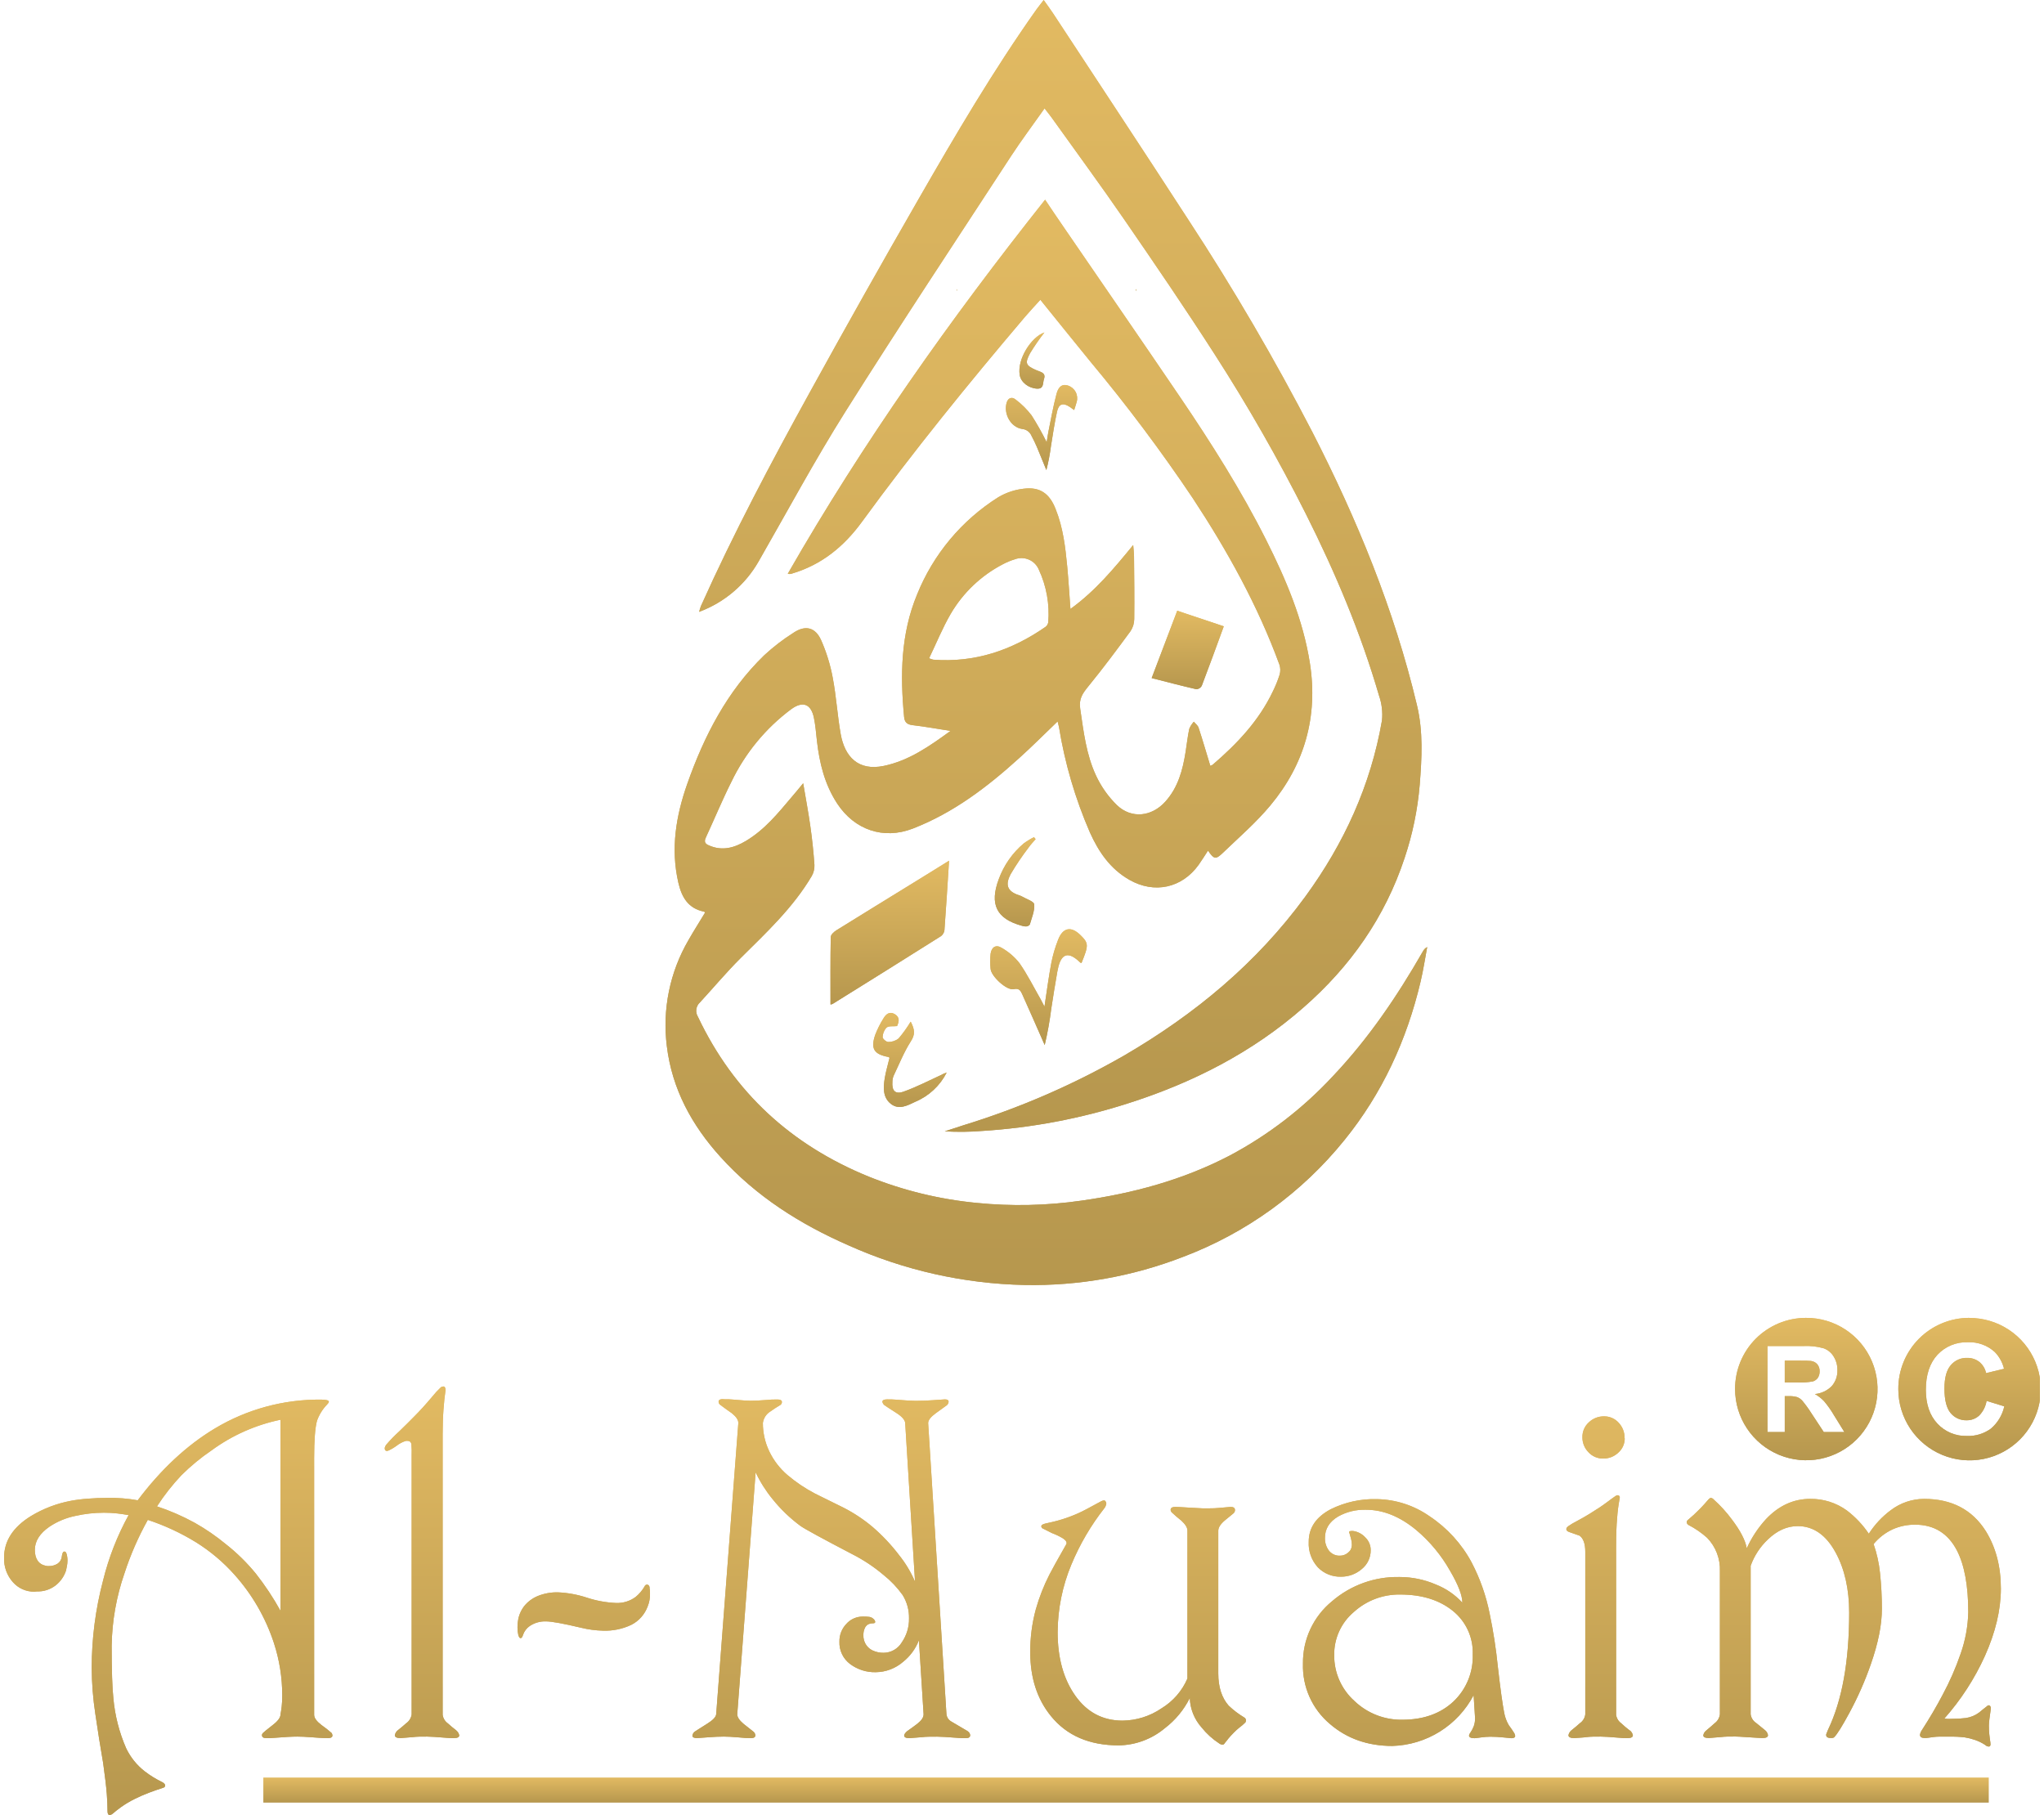 <svg width="250" height="222" viewBox="0 0 250 222" fill="none" xmlns="http://www.w3.org/2000/svg">
<g clip-path="url(#clip0_205_312)">
<path d="M40.542 211.955C40.588 212.003 40.62 212.062 40.632 212.127C40.648 212.172 40.657 212.22 40.66 212.268C40.66 212.479 40.48 212.592 40.128 212.592C39.94 212.592 39.346 212.592 38.384 212.51C37.422 212.428 36.738 212.409 36.366 212.409C35.737 212.409 34.802 212.459 33.547 212.561C33.215 212.595 32.88 212.606 32.546 212.592C32.214 212.592 32.042 212.471 32.042 212.237C32.04 212.192 32.047 212.147 32.063 212.106C32.08 212.064 32.104 212.026 32.136 211.994C32.194 211.924 32.613 211.572 33.395 210.966C34.008 210.49 34.31 210.067 34.31 209.692C34.349 209.481 34.4 209.169 34.45 208.762C34.503 208.292 34.526 207.82 34.521 207.347C34.519 205.181 34.176 203.028 33.504 200.969C32.49 197.868 30.84 195.013 28.66 192.585C27.292 191.053 25.712 189.724 23.968 188.638C22.117 187.501 20.141 186.583 18.079 185.902C16.915 187.985 15.958 190.176 15.221 192.445C14.233 195.293 13.705 198.279 13.657 201.293C13.657 204.292 13.727 206.442 13.868 207.742C14.058 209.846 14.586 211.906 15.432 213.843C15.964 214.955 16.75 215.927 17.727 216.68C18.387 217.185 19.098 217.621 19.846 217.982C20.077 218.103 20.194 218.236 20.194 218.396C20.194 218.557 20.096 218.631 19.905 218.689C19.334 218.873 18.791 219.053 18.27 219.256C17.658 219.485 17.057 219.746 16.472 220.038C15.866 220.337 15.285 220.686 14.736 221.081C14.407 221.324 14.095 221.566 13.805 221.82C13.697 221.919 13.56 221.983 13.414 222.004C13.242 222.004 13.152 221.84 13.152 221.527C13.152 220.921 13.121 220.214 13.062 219.428C13.004 218.642 12.863 217.388 12.62 215.672C12.269 213.64 11.948 211.626 11.659 209.63C11.375 207.773 11.228 205.899 11.217 204.021C11.216 200.415 11.682 196.823 12.601 193.336C13.29 190.539 14.341 187.844 15.729 185.32C15.299 185.238 14.845 185.179 14.364 185.116C13.812 185.053 13.255 185.023 12.699 185.026C11.528 185.028 10.361 185.159 9.219 185.417C8.09 185.648 7.016 186.093 6.056 186.731C4.883 187.54 4.261 188.485 4.261 189.568C4.261 190.651 4.714 191.346 5.614 191.522C5.729 191.549 5.847 191.559 5.966 191.553C6.345 191.56 6.718 191.458 7.041 191.26C7.188 191.161 7.312 191.029 7.402 190.876C7.492 190.722 7.546 190.55 7.561 190.373C7.612 189.982 7.713 189.775 7.874 189.775C8.034 189.775 8.085 189.889 8.155 190.1C8.229 190.369 8.262 190.649 8.253 190.928C8.251 191.125 8.232 191.321 8.194 191.514C8.155 191.714 8.112 191.905 8.073 192.108C7.835 192.828 7.389 193.46 6.791 193.926C6.142 194.424 5.34 194.681 4.523 194.653C4.417 194.672 4.31 194.682 4.202 194.684C3.705 194.691 3.212 194.59 2.757 194.387C2.303 194.185 1.898 193.886 1.571 193.512C0.84 192.688 0.456 191.614 0.499 190.514C0.499 188.481 1.595 186.788 3.788 185.433C5.292 184.524 6.948 183.893 8.675 183.569C9.366 183.442 10.063 183.354 10.763 183.307C11.527 183.244 12.309 183.213 13.109 183.213C14.361 183.186 15.612 183.284 16.843 183.506C19.694 179.719 22.83 176.792 26.282 174.72C30.197 172.373 34.684 171.152 39.248 171.191C39.897 171.191 40.222 171.281 40.222 171.453C40.222 171.535 40.147 171.644 40.01 171.785C39.463 172.351 39.042 173.026 38.775 173.766C38.544 174.595 38.423 176.111 38.423 178.3V209.743C38.423 210.134 38.716 210.525 39.307 210.986C39.736 211.287 40.148 211.61 40.542 211.955ZM34.31 197.029V173.653C31.273 174.282 28.407 175.554 25.903 177.382C24.577 178.281 23.337 179.302 22.2 180.43C21.086 181.609 20.082 182.887 19.201 184.249C20.797 184.777 22.341 185.449 23.815 186.258C25.153 187.012 26.422 187.883 27.608 188.861C28.973 189.932 30.215 191.153 31.311 192.499C32.43 193.926 33.433 195.441 34.31 197.029ZM55.815 211.67C55.997 211.815 56.122 212.02 56.167 212.248C56.167 212.479 55.956 212.592 55.526 212.592C55.162 212.592 54.873 212.592 54.642 212.561C53.43 212.459 52.624 212.409 52.233 212.409C51.522 212.409 50.951 212.409 50.509 212.471L48.992 212.592C48.523 212.592 48.292 212.471 48.292 212.237C48.333 212.033 48.434 211.847 48.581 211.701C49.074 211.31 49.434 211.005 49.676 210.783C49.858 210.658 50.011 210.496 50.127 210.308C50.243 210.121 50.319 209.911 50.349 209.692V178.034C50.366 177.577 50.356 177.119 50.317 176.663C50.278 176.33 50.047 176.19 49.617 176.248C49.222 176.375 48.851 176.569 48.523 176.823C48.205 177.062 47.861 177.265 47.498 177.429C47.209 177.53 47.056 177.429 47.056 177.104C47.081 176.96 47.143 176.826 47.236 176.713C47.739 176.128 48.279 175.574 48.851 175.056C49.633 174.31 50.22 173.704 50.669 173.251C51.342 172.582 52.065 171.785 52.847 170.855C53.17 170.446 53.523 170.062 53.903 169.706C53.952 169.657 54.015 169.624 54.083 169.612C54.13 169.595 54.181 169.585 54.231 169.584C54.403 169.584 54.493 169.745 54.493 170.057C54.392 170.694 54.313 171.472 54.243 172.402C54.173 173.333 54.141 174.333 54.141 175.381V209.743C54.168 209.95 54.238 210.148 54.344 210.327C54.451 210.506 54.594 210.661 54.763 210.783C55.099 211.088 55.459 211.389 55.831 211.67H55.815ZM79.443 194.184C79.482 194.42 79.502 194.659 79.502 194.899C79.521 195.445 79.422 195.989 79.213 196.494C78.857 197.459 78.153 198.257 77.238 198.729C76.15 199.25 74.952 199.498 73.746 199.452C72.853 199.431 71.964 199.313 71.095 199.101C68.91 198.585 67.475 198.319 66.794 198.319C66.082 198.29 65.38 198.488 64.788 198.886C64.405 199.152 64.117 199.534 63.967 199.976C63.897 200.23 63.795 200.367 63.674 200.367C63.553 200.367 63.467 200.238 63.393 199.976C63.322 199.675 63.289 199.367 63.295 199.058C63.292 198.619 63.346 198.181 63.455 197.756C63.587 197.296 63.801 196.864 64.088 196.482C64.529 195.929 65.102 195.496 65.754 195.223C66.549 194.899 67.402 194.743 68.261 194.766C69.458 194.822 70.641 195.04 71.78 195.415C72.938 195.796 74.143 196.016 75.361 196.068C76.214 196.098 77.052 195.839 77.739 195.333C78.177 194.974 78.548 194.54 78.833 194.051C78.853 193.987 78.892 193.931 78.944 193.889C78.996 193.847 79.06 193.822 79.127 193.816C79.318 193.828 79.42 193.949 79.459 194.184H79.443ZM118.372 211.772C118.455 211.82 118.525 211.889 118.576 211.972C118.626 212.054 118.656 212.148 118.661 212.244C118.661 212.479 118.481 212.6 118.129 212.6C117.777 212.6 117.449 212.6 117.199 212.569C115.895 212.467 115.033 212.416 114.61 212.416C113.828 212.416 113.234 212.416 112.773 212.479L111.209 212.6C110.798 212.6 110.587 212.487 110.587 212.276C110.587 212.155 110.696 211.983 110.919 211.772C111.482 211.381 111.901 211.064 112.182 210.853C112.706 210.439 112.964 210.071 112.964 209.681L112.393 200.625C111.994 201.657 111.329 202.566 110.466 203.259C109.532 204.07 108.34 204.522 107.103 204.533C105.978 204.56 104.876 204.208 103.975 203.533C103.552 203.216 103.212 202.802 102.985 202.325C102.757 201.849 102.649 201.324 102.669 200.797C102.654 199.991 102.958 199.212 103.514 198.628C103.768 198.34 104.082 198.111 104.434 197.956C104.786 197.801 105.166 197.723 105.551 197.729C105.812 197.723 106.073 197.736 106.333 197.768C106.523 197.797 106.7 197.886 106.837 198.022C106.948 198.11 107.023 198.235 107.048 198.374C107.048 198.495 106.954 198.553 106.775 198.553C106.566 198.548 106.359 198.594 106.172 198.686C105.988 198.797 105.844 198.964 105.762 199.163C105.644 199.437 105.589 199.733 105.602 200.031C105.593 200.211 105.614 200.392 105.664 200.566C105.732 200.847 105.862 201.11 106.044 201.335C106.226 201.56 106.455 201.742 106.716 201.868C107.138 202.068 107.601 202.169 108.069 202.161C108.519 202.158 108.96 202.039 109.35 201.816C109.741 201.593 110.067 201.273 110.298 200.887C110.891 200.027 111.2 199.003 111.181 197.959C111.204 196.948 110.932 195.951 110.399 195.091C109.736 194.165 108.946 193.336 108.053 192.628C106.893 191.648 105.625 190.805 104.272 190.115C100.569 188.184 98.45 187.024 97.918 186.652C96.64 185.711 95.49 184.607 94.497 183.369C93.673 182.366 92.975 181.264 92.421 180.09L90.172 209.673C90.172 210.028 90.423 210.411 90.935 210.845C91.346 211.177 91.76 211.502 92.171 211.822C92.235 211.878 92.287 211.946 92.324 212.023C92.36 212.099 92.38 212.183 92.382 212.268C92.382 212.479 92.21 212.592 91.877 212.592C91.376 212.595 90.874 212.567 90.376 212.51C89.594 212.44 88.98 212.409 88.526 212.409C87.956 212.409 87.302 212.44 86.571 212.499C85.84 212.557 85.379 212.592 85.25 212.592C84.878 212.592 84.687 212.491 84.687 212.299C84.711 212.113 84.805 211.943 84.949 211.822C85.046 211.744 85.563 211.432 86.481 210.845C87.185 210.408 87.557 210.025 87.596 209.673L90.305 174.048C90.305 173.657 90.024 173.266 89.484 172.836C89.031 172.524 88.581 172.199 88.128 171.859C88.056 171.816 87.997 171.755 87.955 171.683C87.913 171.61 87.891 171.528 87.889 171.445C87.889 171.191 88.151 171.089 88.671 171.152C89.023 171.152 89.316 171.152 89.543 171.179C90.716 171.285 91.471 171.332 91.783 171.332C92.272 171.332 92.906 171.304 93.68 171.242C94.163 171.189 94.649 171.168 95.134 171.179C95.463 171.179 95.635 171.285 95.635 171.496C95.633 171.557 95.619 171.617 95.594 171.673C95.568 171.729 95.532 171.779 95.486 171.82C94.954 172.141 94.54 172.414 94.251 172.625C93.996 172.776 93.779 172.982 93.616 173.228C93.453 173.475 93.348 173.755 93.308 174.048C93.304 175.25 93.571 176.438 94.09 177.522C94.62 178.629 95.375 179.613 96.307 180.411C97.349 181.296 98.486 182.061 99.697 182.693C100.843 183.26 101.977 183.823 103.111 184.378C104.406 185.034 105.621 185.838 106.732 186.774C107.924 187.802 109.007 188.952 109.961 190.205C110.756 191.196 111.414 192.29 111.916 193.457L110.712 174.048C110.685 173.684 110.321 173.266 109.652 172.836C108.706 172.23 108.206 171.906 108.143 171.847C108.029 171.744 107.953 171.607 107.924 171.457C107.924 171.265 108.124 171.163 108.515 171.163C108.906 171.163 109.199 171.163 109.461 171.191C110.751 171.296 111.596 171.343 111.987 171.343C112.741 171.343 113.492 171.316 114.274 171.253C115.056 171.191 115.478 171.163 115.58 171.163C115.881 171.163 116.022 171.265 116.022 171.457C116.011 171.616 115.938 171.764 115.819 171.871C115.248 172.285 114.794 172.617 114.466 172.848C113.836 173.305 113.523 173.708 113.523 174.06L115.76 209.684C115.783 209.871 115.85 210.049 115.956 210.204C116.062 210.359 116.204 210.487 116.37 210.576C117.062 210.974 117.715 211.369 118.387 211.764L118.372 211.772ZM152.295 210.701C152.067 210.928 151.821 211.137 151.56 211.326C151.325 211.519 151.1 211.725 150.888 211.944C150.626 212.205 150.407 212.448 150.207 212.69C150.168 212.753 150.047 212.913 149.816 213.182C149.738 213.327 149.648 213.397 149.527 213.397C149.378 213.388 149.235 213.335 149.117 213.245C148.301 212.711 147.575 212.052 146.966 211.291C146.077 210.296 145.566 209.021 145.523 207.687C144.804 209.136 143.76 210.4 142.473 211.381C140.889 212.71 138.895 213.452 136.827 213.483C133.24 213.483 130.477 212.289 128.538 209.899C126.851 207.828 126.008 205.222 126.008 202.083C125.998 200.324 126.224 198.571 126.681 196.873C127.098 195.387 127.663 193.947 128.366 192.574C128.636 192.038 129.32 190.807 130.423 188.868C130.524 188.657 130.383 188.415 130.012 188.165C129.582 187.908 129.129 187.691 128.659 187.516C128.307 187.332 127.955 187.153 127.596 186.981C127.529 186.963 127.47 186.924 127.428 186.869C127.386 186.815 127.362 186.749 127.361 186.68C127.361 186.547 127.525 186.433 127.846 186.355C128.166 186.277 128.507 186.203 128.859 186.125C129.533 185.963 130.196 185.759 130.845 185.515C131.537 185.259 132.211 184.956 132.862 184.608L134.716 183.608C134.819 183.561 134.928 183.531 135.04 183.518C135.119 183.518 135.177 183.569 135.24 183.666C135.28 183.729 135.304 183.801 135.31 183.875C135.315 183.95 135.302 184.024 135.271 184.092C135.234 184.236 135.164 184.37 135.068 184.483C133.418 186.587 132.061 188.905 131.036 191.374C129.945 193.991 129.375 196.796 129.359 199.632C129.359 202.782 130.079 205.374 131.517 207.406C132.956 209.438 134.883 210.456 137.296 210.458C139.002 210.438 140.663 209.913 142.071 208.95C143.477 208.093 144.583 206.82 145.234 205.307V187.215C145.234 186.86 144.991 186.457 144.499 186C144.108 185.687 143.717 185.367 143.357 185.023C143.304 184.98 143.261 184.926 143.23 184.866C143.199 184.805 143.181 184.739 143.177 184.671C143.177 184.436 143.377 184.315 143.768 184.315C143.979 184.315 144.55 184.346 145.465 184.405C146.38 184.464 146.939 184.495 147.119 184.495C147.92 184.495 148.546 184.495 148.984 184.448C149.422 184.401 149.938 184.378 150.52 184.315C150.872 184.315 151.052 184.448 151.052 184.706C151.05 184.78 151.033 184.853 151.002 184.92C150.972 184.987 150.927 185.047 150.872 185.097C150.43 185.453 150.059 185.753 149.789 185.984C149.257 186.441 149.007 186.856 149.007 187.231V204.69C149.007 206.343 149.429 207.656 150.27 208.617C150.85 209.172 151.49 209.659 152.178 210.071C152.249 210.107 152.307 210.164 152.345 210.234C152.382 210.304 152.398 210.383 152.389 210.462C152.383 210.544 152.356 210.624 152.311 210.693L152.295 210.701ZM185.109 211.838C185.218 211.977 185.29 212.141 185.32 212.315C185.32 212.506 185.167 212.608 184.878 212.608C184.796 212.608 184.487 212.577 183.9 212.514C183.365 212.456 182.828 212.426 182.289 212.424C181.897 212.428 181.505 212.458 181.116 212.514C180.686 212.577 180.436 212.608 180.354 212.608C179.904 212.608 179.674 212.495 179.674 212.284C179.69 212.163 179.742 212.05 179.822 211.959C179.998 211.704 180.144 211.43 180.256 211.142C180.363 210.834 180.417 210.511 180.417 210.185L180.237 207.347C179.279 209.169 177.854 210.703 176.109 211.794C174.363 212.884 172.359 213.492 170.301 213.554C167.283 213.554 164.735 212.656 162.657 210.861C161.588 209.961 160.736 208.832 160.166 207.557C159.596 206.281 159.322 204.894 159.365 203.497C159.342 202.036 159.651 200.589 160.268 199.265C160.885 197.94 161.794 196.772 162.927 195.849C165.214 193.881 168.148 192.827 171.165 192.89C172.699 192.887 174.216 193.2 175.623 193.809C176.858 194.293 177.966 195.053 178.86 196.032C178.86 195.161 178.372 193.871 177.367 192.151C176.298 190.247 174.894 188.551 173.222 187.145C171.223 185.488 169.166 184.66 167.052 184.663C165.871 184.628 164.702 184.913 163.67 185.488C162.598 186.125 162.055 186.992 162.055 188.095C162.033 188.655 162.203 189.207 162.536 189.658C162.694 189.861 162.899 190.024 163.133 190.133C163.367 190.242 163.623 190.293 163.881 190.283C164.259 190.286 164.625 190.146 164.905 189.892C165.043 189.782 165.155 189.643 165.231 189.484C165.308 189.325 165.347 189.15 165.347 188.974C165.348 188.718 165.314 188.463 165.246 188.216C165.175 187.973 165.117 187.751 165.058 187.551C164.995 187.422 165.007 187.329 165.085 187.289C165.213 187.26 165.345 187.249 165.476 187.258C166.055 187.333 166.588 187.61 166.982 188.04C167.194 188.241 167.363 188.483 167.478 188.752C167.593 189.021 167.652 189.311 167.65 189.603C167.655 190.048 167.558 190.489 167.367 190.891C167.176 191.293 166.895 191.647 166.548 191.925C165.842 192.532 164.94 192.861 164.01 192.851C163.485 192.867 162.962 192.773 162.475 192.575C161.988 192.377 161.548 192.08 161.183 191.702C160.799 191.281 160.503 190.787 160.312 190.25C160.12 189.714 160.038 189.144 160.069 188.575C160.069 186.879 160.961 185.557 162.747 184.608C164.505 183.735 166.451 183.308 168.413 183.365C170.717 183.406 172.957 184.134 174.845 185.456C177.007 186.889 178.78 188.836 180.002 191.124C181.029 193.093 181.769 195.199 182.2 197.377C182.648 199.522 182.982 201.689 183.201 203.869C183.513 206.628 183.783 208.516 183.982 209.536C184.082 210.058 184.271 210.559 184.542 211.017C184.847 211.447 185.038 211.701 185.109 211.838ZM180.131 202.36C180.168 201.341 179.966 200.327 179.541 199.4C179.116 198.473 178.48 197.659 177.683 197.021C176.026 195.689 173.875 195.032 171.24 195.032C169.156 195.003 167.139 195.764 165.594 197.162C164.826 197.808 164.212 198.615 163.796 199.527C163.379 200.439 163.171 201.432 163.185 202.434C163.173 203.494 163.387 204.545 163.815 205.515C164.243 206.485 164.873 207.352 165.664 208.059C167.231 209.557 169.325 210.38 171.494 210.349C174.102 210.349 176.186 209.602 177.773 208.117C178.551 207.379 179.164 206.484 179.57 205.491C179.976 204.499 180.168 203.432 180.131 202.36ZM198.719 175.916C198.723 176.248 198.655 176.577 198.52 176.881C198.386 177.184 198.187 177.455 197.937 177.675C197.436 178.153 196.766 178.414 196.072 178.402C195.735 178.406 195.4 178.338 195.091 178.203C194.782 178.069 194.504 177.87 194.278 177.62C194.04 177.378 193.852 177.091 193.726 176.775C193.6 176.46 193.537 176.123 193.543 175.783C193.536 175.444 193.602 175.107 193.737 174.795C193.872 174.484 194.072 174.205 194.325 173.977C194.822 173.496 195.49 173.23 196.182 173.239C196.52 173.232 196.855 173.299 197.165 173.434C197.474 173.568 197.751 173.769 197.977 174.02C198.459 174.532 198.719 175.213 198.7 175.916H198.719ZM199.365 211.67C199.547 211.815 199.67 212.02 199.713 212.248C199.713 212.479 199.502 212.592 199.071 212.592C198.712 212.592 198.422 212.592 198.188 212.561C196.976 212.459 196.174 212.409 195.783 212.409C195.068 212.409 194.497 212.409 194.055 212.471C193.613 212.534 193.112 212.549 192.542 212.592C192.068 212.592 191.838 212.471 191.838 212.237C191.881 212.033 191.983 211.847 192.131 211.701C192.62 211.31 192.983 211.005 193.222 210.783C193.405 210.659 193.559 210.497 193.675 210.31C193.791 210.122 193.866 209.911 193.894 209.692V189.81C193.894 188.829 193.664 188.165 193.191 187.833C192.581 187.622 192.158 187.469 191.928 187.387C191.697 187.305 191.576 187.196 191.576 187.035C191.576 186.875 191.67 186.793 191.857 186.645C192.162 186.435 192.481 186.247 192.811 186.082C193.472 185.726 193.984 185.433 194.375 185.191C195.298 184.628 196.022 184.143 196.53 183.756C197.038 183.369 197.382 183.131 197.515 183.041C197.601 182.965 197.705 182.913 197.816 182.889C198.086 182.889 198.176 183.072 198.074 183.428C197.94 184.141 197.847 184.861 197.797 185.585C197.703 186.594 197.664 187.786 197.664 189.169V209.739C197.692 209.946 197.762 210.145 197.869 210.324C197.977 210.502 198.12 210.657 198.289 210.779C198.61 211.088 198.974 211.389 199.345 211.67H199.365ZM244.725 194.305C244.725 196.89 244.074 199.639 242.77 202.552C241.507 205.341 239.832 207.925 237.8 210.216C237.863 210.216 237.965 210.216 238.113 210.239C238.262 210.263 238.453 210.239 238.715 210.239C239.292 210.243 239.868 210.209 240.44 210.138C241.025 210.054 241.58 209.826 242.055 209.473C242.367 209.219 242.688 208.946 243.028 208.692C243.047 208.664 243.071 208.641 243.099 208.623C243.127 208.605 243.158 208.592 243.191 208.587C243.224 208.581 243.257 208.582 243.29 208.589C243.322 208.596 243.353 208.61 243.38 208.629C243.43 208.685 243.466 208.751 243.485 208.823C243.504 208.895 243.506 208.971 243.49 209.043C243.439 209.434 243.38 209.825 243.329 210.216C243.289 210.493 243.265 210.772 243.259 211.052C243.256 211.414 243.273 211.775 243.31 212.135C243.341 212.416 243.38 212.753 243.439 213.124C243.497 213.495 243.411 213.628 243.239 213.628C243.072 213.616 242.916 213.543 242.798 213.425C242.414 213.172 242 212.968 241.566 212.819C241.158 212.678 240.738 212.573 240.311 212.506C239.701 212.434 239.087 212.404 238.473 212.416C237.902 212.416 237.46 212.416 237.12 212.416C236.78 212.416 236.338 212.479 235.802 212.557C235.734 212.57 235.665 212.578 235.595 212.581H235.392C235.02 212.581 234.833 212.448 234.833 212.19C234.861 211.997 234.933 211.814 235.044 211.654C236.019 210.143 236.869 208.697 237.593 207.316C238.464 205.702 239.202 204.02 239.799 202.286C240.38 200.649 240.697 198.93 240.737 197.193C240.737 193.962 240.276 191.448 239.353 189.65C238.258 187.54 236.545 186.486 234.215 186.488C233.272 186.484 232.339 186.679 231.478 187.063C230.58 187.48 229.787 188.095 229.159 188.861C229.554 189.999 229.816 191.18 229.941 192.378C230.097 193.84 230.174 195.309 230.172 196.779C230.172 198.733 229.722 200.973 228.819 203.556C228.103 205.618 227.22 207.618 226.18 209.536C225.316 211.131 224.714 212.108 224.354 212.463C224.303 212.541 224.174 212.584 223.963 212.584C223.654 212.584 223.474 212.522 223.411 212.401C223.38 212.354 223.361 212.3 223.356 212.244C223.351 212.189 223.359 212.132 223.38 212.08C223.501 211.807 223.564 211.635 223.584 211.576C225.307 207.988 226.169 203.215 226.172 197.256C226.172 194.39 225.623 191.943 224.526 189.916C223.353 187.743 221.789 186.664 219.881 186.664C218.577 186.664 217.364 187.205 216.24 188.286C215.287 189.18 214.561 190.288 214.121 191.518V209.684C214.15 209.899 214.225 210.105 214.341 210.288C214.457 210.471 214.611 210.626 214.794 210.744C215.153 211.037 215.517 211.342 215.889 211.635C216.072 211.785 216.197 211.995 216.24 212.229C216.24 212.463 216.025 212.584 215.595 212.584C215.376 212.584 214.813 212.553 213.891 212.491C212.968 212.428 212.416 212.401 212.244 212.401C211.533 212.401 210.962 212.401 210.52 212.463L209.007 212.584C208.553 212.584 208.33 212.471 208.33 212.26C208.363 212.037 208.479 211.835 208.655 211.693C209.124 211.303 209.476 210.998 209.718 210.775C209.894 210.646 210.041 210.483 210.152 210.296C210.262 210.108 210.333 209.9 210.36 209.684V192.175C210.389 191.424 210.266 190.676 209.997 189.974C209.728 189.273 209.32 188.633 208.796 188.095C208.109 187.479 207.347 186.954 206.528 186.531C206.462 186.497 206.407 186.446 206.366 186.383C206.326 186.321 206.302 186.25 206.297 186.176C206.303 186.116 206.323 186.058 206.355 186.008C206.387 185.957 206.43 185.914 206.481 185.882C206.951 185.493 207.4 185.08 207.826 184.643C208.123 184.339 208.346 184.108 208.506 183.924L208.929 183.44C209.058 183.287 209.167 183.217 209.269 183.217C209.395 183.233 209.51 183.298 209.589 183.397C210.417 184.138 211.166 184.962 211.826 185.855C212.858 187.215 213.472 188.388 213.644 189.373C214.236 188.074 215.028 186.875 215.99 185.82C217.554 184.163 219.361 183.334 221.398 183.334C223.011 183.31 224.589 183.809 225.894 184.757C226.936 185.552 227.84 186.512 228.573 187.598C229.284 186.489 230.19 185.517 231.247 184.729C232.421 183.831 233.855 183.341 235.333 183.334C238.704 183.334 241.219 184.647 242.88 187.274C244.1 189.244 244.725 191.577 244.725 194.305Z" fill="url(#paint0_linear_205_312)"/>
<path fill-rule="evenodd" clip-rule="evenodd" d="M218.293 169.089H219.857C220.492 169.121 221.129 169.077 221.753 168.96C221.996 168.881 222.205 168.725 222.348 168.514C222.493 168.28 222.567 168.008 222.559 167.732C222.572 167.421 222.472 167.116 222.277 166.872C222.074 166.647 221.797 166.501 221.495 166.462C221.323 166.439 220.811 166.427 219.955 166.427H218.293V169.089ZM216.174 175.158V164.637H220.623C221.445 164.599 222.268 164.694 223.059 164.918C223.567 165.107 223.996 165.462 224.275 165.927C224.584 166.424 224.743 166.999 224.733 167.584C224.758 168.299 224.512 168.997 224.045 169.538C223.494 170.097 222.762 170.442 221.98 170.511C222.397 170.747 222.777 171.043 223.106 171.391C223.557 171.928 223.961 172.501 224.315 173.106L225.585 175.158H223.063L221.55 172.86C221.212 172.323 220.838 171.808 220.432 171.32C220.259 171.126 220.042 170.976 219.798 170.882C219.449 170.789 219.088 170.75 218.727 170.765H218.293V175.158H216.174ZM220.866 161.194C222.592 161.181 224.282 161.681 225.723 162.631C227.164 163.58 228.29 164.936 228.959 166.526C229.628 168.117 229.809 169.87 229.48 171.563C229.151 173.256 228.325 174.814 227.109 176.038C225.893 177.262 224.341 178.097 222.649 178.438C220.957 178.778 219.202 178.609 217.607 177.951C216.011 177.293 214.647 176.177 213.688 174.743C212.728 173.309 212.216 171.623 212.217 169.898C212.213 168.757 212.434 167.627 212.867 166.573C213.3 165.518 213.937 164.559 214.742 163.75C215.546 162.942 216.502 162.3 217.555 161.861C218.608 161.423 219.737 161.196 220.878 161.194H220.866Z" fill="url(#paint1_linear_205_312)"/>
<path fill-rule="evenodd" clip-rule="evenodd" d="M242.989 171.351L245.144 172.016C244.91 173.085 244.33 174.046 243.494 174.752C242.646 175.367 241.616 175.679 240.569 175.639C239.894 175.659 239.224 175.534 238.601 175.274C237.979 175.014 237.419 174.624 236.96 174.13C236.021 173.124 235.551 171.749 235.548 170.003C235.548 168.158 236.025 166.728 236.968 165.704C237.444 165.196 238.024 164.797 238.668 164.533C239.312 164.269 240.006 164.147 240.702 164.175C241.301 164.15 241.9 164.243 242.463 164.449C243.027 164.655 243.544 164.969 243.986 165.375C244.539 165.944 244.928 166.652 245.112 167.423L242.915 167.951C242.807 167.416 242.518 166.935 242.098 166.587C241.669 166.252 241.136 166.076 240.592 166.091C240.216 166.078 239.842 166.151 239.497 166.304C239.153 166.457 238.849 166.686 238.606 166.974C238.085 167.563 237.824 168.518 237.824 169.839C237.824 171.238 238.078 172.235 238.575 172.829C238.811 173.116 239.11 173.346 239.449 173.5C239.788 173.655 240.157 173.73 240.53 173.72C241.093 173.731 241.639 173.529 242.059 173.153C242.541 172.666 242.86 172.042 242.973 171.367M240.835 161.205C242.56 161.193 244.25 161.694 245.691 162.644C247.131 163.594 248.257 164.95 248.925 166.541C249.593 168.131 249.774 169.884 249.444 171.577C249.115 173.27 248.289 174.827 247.073 176.051C245.856 177.274 244.304 178.109 242.612 178.449C240.92 178.79 239.166 178.62 237.571 177.962C235.975 177.304 234.612 176.188 233.652 174.754C232.693 173.32 232.181 171.634 232.182 169.909C232.176 168.767 232.396 167.635 232.829 166.579C233.262 165.522 233.9 164.561 234.705 163.751C235.51 162.942 236.468 162.299 237.522 161.86C238.577 161.421 239.708 161.194 240.85 161.193L240.835 161.205Z" fill="url(#paint2_linear_205_312)"/>
<path d="M117.043 35.515L116.996 35.539V35.351C117.02 35.398 117.02 35.468 117.043 35.515Z" fill="url(#paint3_linear_205_312)"/>
<path d="M138.986 35.331V35.539L138.916 35.515C138.939 35.445 138.963 35.398 138.986 35.331Z" fill="url(#paint4_linear_205_312)"/>
<path fill-rule="evenodd" clip-rule="evenodd" d="M113.638 80.516C113.802 80.585 113.971 80.642 114.143 80.688C119.206 81.079 123.726 79.555 127.855 76.69C128.044 76.554 128.172 76.349 128.211 76.12C128.391 73.916 127.997 71.704 127.069 69.698C126.842 69.138 126.404 68.691 125.85 68.451C125.295 68.211 124.669 68.198 124.105 68.416C123.611 68.565 123.133 68.763 122.678 69.006C120.007 70.388 117.784 72.502 116.27 75.099C115.273 76.819 114.522 78.68 113.638 80.516ZM129.357 88.239C127.707 89.822 126.229 91.311 124.665 92.718C120.754 96.267 116.598 99.429 111.64 101.348C108.059 102.728 104.524 101.516 102.401 98.292C100.864 95.947 100.231 93.344 99.918 90.616C99.812 89.674 99.742 88.724 99.55 87.802C99.202 86.102 98.194 85.711 96.782 86.735C93.66 89.06 91.148 92.107 89.462 95.615C88.34 97.85 87.382 100.168 86.334 102.435C86.088 102.966 86.24 103.216 86.725 103.412C88.344 104.123 89.822 103.697 91.234 102.857C93.529 101.489 95.187 99.441 96.88 97.432C97.271 96.975 97.662 96.51 98.237 95.802C98.561 97.729 98.878 99.39 99.112 101.059C99.335 102.622 99.503 104.213 99.613 105.792C99.634 106.267 99.52 106.739 99.284 107.152C97.005 111.01 93.767 114.031 90.627 117.146C88.88 118.881 87.292 120.781 85.619 122.598C85.372 122.818 85.212 123.119 85.167 123.446C85.122 123.773 85.195 124.106 85.372 124.384C89.767 133.655 96.798 140.049 106.209 143.899C110.44 145.605 114.895 146.693 119.437 147.131C123.703 147.56 128.006 147.468 132.25 146.857C138.588 145.966 144.68 144.321 150.381 141.354C155.129 138.833 159.419 135.529 163.069 131.583C167.394 127.011 170.889 121.848 174.017 116.395C174.133 116.155 174.324 115.959 174.561 115.836C174.295 117.247 174.084 118.67 173.751 120.065C172.062 127.214 169.059 133.745 164.43 139.455C159.234 145.891 152.413 150.824 144.672 153.744C138.507 156.13 131.936 157.295 125.325 157.172C117.893 157.018 110.568 155.371 103.785 152.329C97.873 149.738 92.496 146.349 88.121 141.507C84.622 137.641 82.201 133.217 81.56 127.964C80.994 123.466 81.924 118.906 84.207 114.988C84.852 113.855 85.556 112.753 86.233 111.631C86.197 111.588 86.166 111.518 86.123 111.51C84.188 111.119 83.386 109.782 82.964 107.945C82.014 103.787 82.678 99.8 84.055 95.884C86.127 90.002 88.934 84.55 93.458 80.161C94.574 79.128 95.782 78.199 97.067 77.386C98.502 76.432 99.715 76.71 100.434 78.304C101.085 79.779 101.561 81.324 101.853 82.908C102.287 85.183 102.42 87.516 102.827 89.799C103.32 92.535 104.946 94.337 108.102 93.68C111.175 93.039 113.693 91.268 116.258 89.4C114.631 89.146 113.13 88.873 111.621 88.697C110.948 88.618 110.643 88.349 110.581 87.696C110.092 82.588 110.166 77.534 112.168 72.711C114.146 67.805 117.617 63.646 122.092 60.822C123.056 60.249 124.132 59.89 125.247 59.771C127.202 59.536 128.375 60.369 129.11 62.257C130.021 64.519 130.307 66.919 130.534 69.323C130.69 70.984 130.788 72.653 130.925 74.482C133.947 72.297 136.203 69.593 138.6 66.665C138.647 67.255 138.698 67.623 138.702 67.994C138.725 70.566 138.76 73.133 138.729 75.705C138.727 76.238 138.568 76.759 138.272 77.202C136.59 79.489 134.897 81.767 133.102 83.964C132.422 84.8 131.929 85.484 132.121 86.7C132.532 89.49 132.856 92.304 134.056 94.868C134.684 96.217 135.551 97.442 136.614 98.483C138.401 100.187 140.88 99.89 142.53 98.049C144.094 96.314 144.661 94.18 145.012 91.952C145.161 91.018 145.259 90.072 145.458 89.146C145.591 88.825 145.78 88.529 146.017 88.275C146.217 88.517 146.506 88.724 146.596 89.001C147.097 90.53 147.546 92.07 148.031 93.668C148.134 93.641 148.232 93.598 148.32 93.539C151.3 90.979 153.978 88.165 155.691 84.55C156.016 83.893 156.29 83.212 156.512 82.514C156.624 82.116 156.616 81.695 156.488 81.302C153.837 74.06 150.119 67.373 145.9 60.955C142.023 55.176 137.846 49.602 133.388 44.258C131.362 41.781 129.361 39.283 127.245 36.668C126.6 37.383 125.963 38.056 125.364 38.759C118.451 46.904 111.718 55.194 105.423 63.828C103.202 66.872 100.473 69.088 96.856 70.159C96.695 70.22 96.518 70.226 96.352 70.179C105.568 54.096 116.223 39.045 127.828 24.427C128.688 25.701 129.392 26.772 130.143 27.847C134.885 34.769 139.656 41.675 144.367 48.62C148.168 54.229 151.796 59.954 154.85 66.02C157.27 70.832 159.386 75.791 160.219 81.157C161.224 87.653 159.558 93.504 155.374 98.518C153.626 100.617 151.534 102.427 149.56 104.322C148.684 105.163 148.488 105.104 147.749 104.045C147.358 104.639 147.007 105.217 146.608 105.776C144.555 108.633 141.188 109.352 138.139 107.617C135.793 106.284 134.369 104.186 133.302 101.809C131.509 97.684 130.239 93.351 129.521 88.912C129.486 88.759 129.439 88.595 129.357 88.243V88.239Z" fill="url(#paint5_linear_205_312)"/>
<path fill-rule="evenodd" clip-rule="evenodd" d="M127.736 13.292C126.321 15.301 124.929 17.15 123.666 19.085C116.894 29.461 110.047 39.799 103.447 50.273C99.678 56.257 96.319 62.503 92.8 68.643C91.176 71.503 88.593 73.697 85.508 74.838C85.598 74.552 85.641 74.33 85.731 74.126C89.746 65.176 94.333 56.539 99.072 47.94C103.428 40.027 107.859 32.154 112.366 24.322C116.894 16.443 121.504 8.602 126.755 1.176C127.017 0.809 127.31 0.461 127.654 0.004C128.069 0.59 128.436 1.09 128.788 1.614C134.329 10.056 139.901 18.483 145.394 26.956C150.877 35.333 155.929 43.984 160.53 52.877C165.985 63.527 170.52 74.545 173.304 86.242C174.086 89.49 173.902 92.734 173.644 95.994C173.389 99.038 172.77 102.04 171.799 104.936C169.394 112.21 165.152 118.225 159.443 123.216C153.152 128.746 145.824 132.463 137.903 134.976C132.145 136.82 126.181 137.946 120.147 138.329C118.619 138.454 117.083 138.471 115.553 138.38C116.335 138.13 117.081 137.872 117.852 137.63C124.686 135.532 131.264 132.678 137.465 129.121C146.11 124.087 153.695 117.822 159.646 109.673C164.377 103.197 167.654 96.064 169.03 88.115C169.13 87.089 169.006 86.054 168.667 85.082C166.422 77.374 163.314 70.015 159.717 62.855C156.342 56.148 152.615 49.625 148.55 43.313C144.988 37.767 141.273 32.322 137.539 26.898C134.634 22.672 131.596 18.541 128.616 14.371C128.374 14.035 128.108 13.711 127.775 13.281" fill="url(#paint6_linear_205_312)"/>
<path fill-rule="evenodd" clip-rule="evenodd" d="M116.08 105.284C115.889 108.247 115.721 111.018 115.513 113.785C115.494 113.928 115.446 114.066 115.372 114.19C115.298 114.314 115.2 114.422 115.083 114.508C110.688 117.278 106.282 120.034 101.863 122.778C101.775 122.825 101.678 122.855 101.578 122.864C101.578 120.109 101.558 117.361 101.609 114.617C101.609 114.328 102 113.969 102.309 113.781C105.3 111.913 108.315 110.08 111.302 108.231C112.866 107.277 114.395 106.316 116.065 105.284" fill="url(#paint7_linear_205_312)"/>
<path fill-rule="evenodd" clip-rule="evenodd" d="M149.68 76.608C148.75 79.148 147.886 81.529 146.983 83.893C146.917 84.01 146.823 84.109 146.71 84.181C146.597 84.252 146.467 84.295 146.333 84.304C144.531 83.889 142.744 83.42 140.859 82.94L143.987 74.701L149.68 76.608Z" fill="url(#paint8_linear_205_312)"/>
<path fill-rule="evenodd" clip-rule="evenodd" d="M132.293 117.791C132.191 117.759 132.152 117.759 132.132 117.74C130.318 115.958 129.634 117.079 129.321 118.846C129.059 120.351 128.809 121.855 128.582 123.364C128.394 124.865 128.125 126.355 127.776 127.827C127.679 127.605 127.585 127.378 127.483 127.151C126.662 125.287 125.841 123.419 125.004 121.558C124.817 121.14 124.613 120.847 123.984 120.988C123.12 121.175 121.212 119.401 121.157 118.494C121.096 117.886 121.096 117.273 121.157 116.665C121.27 115.836 121.821 115.492 122.521 115.938C123.363 116.416 124.102 117.053 124.699 117.814C125.685 119.233 126.459 120.796 127.323 122.301C127.452 122.531 127.565 122.77 127.749 123.126C128.038 121.23 128.261 119.483 128.59 117.755C128.781 116.797 129.057 115.858 129.415 114.949C129.993 113.452 131.002 113.253 132.128 114.355C133.161 115.367 133.172 115.59 132.277 117.791" fill="url(#paint9_linear_205_312)"/>
<path fill-rule="evenodd" clip-rule="evenodd" d="M111.401 124.99C111.897 125.94 111.937 126.554 111.401 127.37C110.556 128.695 109.966 130.184 109.285 131.611C109.198 131.84 109.152 132.082 109.149 132.326C109.067 133.421 109.501 133.89 110.533 133.518C112.066 132.971 113.524 132.213 115.01 131.533C115.259 131.393 115.521 131.277 115.792 131.185C114.976 132.794 113.615 134.061 111.952 134.761C110.998 135.211 109.954 135.801 108.957 135.015C107.96 134.23 108.03 133.014 108.21 131.889C108.343 131.052 108.601 130.235 108.793 129.399C108.765 129.368 108.73 129.297 108.687 129.289C106.893 128.957 106.459 128.285 107.053 126.554C107.319 125.873 107.647 125.219 108.034 124.599C108.347 124.052 108.797 123.654 109.454 124.052C110.111 124.451 109.938 125.018 109.716 125.506C109.239 125.557 108.707 125.463 108.433 125.69C108.134 126.008 107.963 126.426 107.952 126.862C107.952 127.058 108.398 127.453 108.636 127.445C109.099 127.457 109.55 127.304 109.911 127.015C110.452 126.376 110.941 125.695 111.373 124.979" fill="url(#paint10_linear_205_312)"/>
<path fill-rule="evenodd" clip-rule="evenodd" d="M131.373 50.148C131.119 49.969 130.982 49.867 130.822 49.758C130.04 49.238 129.501 49.367 129.289 50.332C128.98 51.727 128.769 53.146 128.543 54.557C128.417 55.546 128.229 56.527 127.98 57.492C127.589 56.542 127.197 55.585 126.806 54.635C126.615 54.19 126.396 53.752 126.169 53.322C126.076 53.09 125.921 52.888 125.721 52.738C125.521 52.587 125.284 52.495 125.035 52.47C123.616 52.267 122.717 50.61 123.127 49.238C123.307 48.632 123.796 48.534 124.191 48.847C124.937 49.404 125.603 50.062 126.169 50.801C126.845 51.863 127.463 52.962 128.019 54.092C128.105 53.556 128.148 53.197 128.222 52.841C128.539 51.278 128.812 49.734 129.215 48.21C129.375 47.592 129.716 46.869 130.619 47.158C131.022 47.287 131.359 47.568 131.559 47.941C131.758 48.313 131.806 48.749 131.69 49.156C131.612 49.445 131.514 49.73 131.389 50.125" fill="url(#paint11_linear_205_312)"/>
<path fill-rule="evenodd" clip-rule="evenodd" d="M126.666 102.638C126.388 102.966 126.083 103.275 125.837 103.627C125.028 104.68 124.284 105.782 123.608 106.925C122.99 108.098 123.076 108.981 124.582 109.481C124.727 109.522 124.868 109.58 125 109.653C125.532 109.966 126.466 110.255 126.498 110.619C126.564 111.4 126.189 112.26 125.958 113.073C125.923 113.19 125.684 113.292 125.528 113.316C125.347 113.324 125.167 113.297 124.996 113.237C121.868 112.385 121.004 110.607 122.161 107.523C122.782 105.827 123.835 104.323 125.215 103.158C125.611 102.87 126.029 102.615 126.466 102.396L126.666 102.638Z" fill="url(#paint12_linear_205_312)"/>
<path fill-rule="evenodd" clip-rule="evenodd" d="M127.737 40.67C127.11 41.476 126.53 42.316 125.997 43.187C125.309 44.462 125.466 44.712 126.779 45.29C127.233 45.493 127.972 45.568 127.687 46.365C127.526 46.807 127.71 47.577 126.85 47.537C125.802 47.487 124.863 46.756 124.719 45.865C124.398 43.946 126.107 41.249 127.726 40.67" fill="url(#paint13_linear_205_312)"/>
<path d="M40.542 211.955C40.588 212.003 40.62 212.062 40.632 212.127C40.648 212.172 40.657 212.22 40.66 212.268C40.66 212.479 40.48 212.592 40.128 212.592C39.94 212.592 39.346 212.592 38.384 212.51C37.422 212.428 36.738 212.409 36.366 212.409C35.737 212.409 34.802 212.459 33.547 212.561C33.215 212.595 32.88 212.606 32.546 212.592C32.214 212.592 32.042 212.471 32.042 212.237C32.04 212.192 32.047 212.147 32.063 212.106C32.08 212.064 32.104 212.026 32.136 211.994C32.194 211.924 32.613 211.572 33.395 210.966C34.008 210.49 34.31 210.067 34.31 209.692C34.349 209.481 34.4 209.169 34.45 208.762C34.503 208.292 34.526 207.82 34.521 207.347C34.519 205.181 34.176 203.028 33.504 200.969C32.49 197.868 30.84 195.013 28.66 192.585C27.292 191.053 25.712 189.724 23.968 188.638C22.117 187.501 20.141 186.583 18.079 185.902C16.915 187.985 15.958 190.176 15.221 192.445C14.233 195.293 13.705 198.279 13.657 201.293C13.657 204.292 13.727 206.442 13.868 207.742C14.058 209.846 14.586 211.906 15.432 213.843C15.964 214.955 16.75 215.927 17.727 216.68C18.387 217.185 19.098 217.621 19.846 217.982C20.077 218.103 20.194 218.236 20.194 218.396C20.194 218.557 20.096 218.631 19.905 218.689C19.334 218.873 18.791 219.053 18.27 219.256C17.658 219.485 17.057 219.746 16.472 220.038C15.866 220.337 15.285 220.686 14.736 221.081C14.407 221.324 14.095 221.566 13.805 221.82C13.697 221.919 13.56 221.983 13.414 222.004C13.242 222.004 13.152 221.84 13.152 221.527C13.152 220.921 13.121 220.214 13.062 219.428C13.004 218.642 12.863 217.388 12.62 215.672C12.269 213.64 11.948 211.626 11.659 209.63C11.375 207.773 11.228 205.899 11.217 204.021C11.216 200.415 11.682 196.823 12.601 193.336C13.29 190.539 14.341 187.844 15.729 185.32C15.299 185.238 14.845 185.179 14.364 185.116C13.812 185.053 13.255 185.023 12.699 185.026C11.528 185.028 10.361 185.159 9.219 185.417C8.09 185.648 7.016 186.093 6.056 186.731C4.883 187.54 4.261 188.485 4.261 189.568C4.261 190.651 4.714 191.346 5.614 191.522C5.729 191.549 5.847 191.559 5.966 191.553C6.345 191.56 6.718 191.458 7.041 191.26C7.188 191.161 7.312 191.029 7.402 190.876C7.492 190.722 7.546 190.55 7.561 190.373C7.612 189.982 7.713 189.775 7.874 189.775C8.034 189.775 8.085 189.889 8.155 190.1C8.229 190.369 8.262 190.649 8.253 190.928C8.251 191.125 8.232 191.321 8.194 191.514C8.155 191.714 8.112 191.905 8.073 192.108C7.835 192.828 7.389 193.46 6.791 193.926C6.142 194.424 5.34 194.681 4.523 194.653C4.417 194.672 4.31 194.682 4.202 194.684C3.705 194.691 3.212 194.59 2.757 194.387C2.303 194.185 1.898 193.886 1.571 193.512C0.84 192.688 0.456 191.614 0.499 190.514C0.499 188.481 1.595 186.788 3.788 185.433C5.292 184.524 6.948 183.893 8.675 183.569C9.366 183.442 10.063 183.354 10.763 183.307C11.527 183.244 12.309 183.213 13.109 183.213C14.361 183.186 15.612 183.284 16.843 183.506C19.694 179.719 22.83 176.792 26.282 174.72C30.197 172.373 34.684 171.152 39.248 171.191C39.897 171.191 40.222 171.281 40.222 171.453C40.222 171.535 40.147 171.644 40.01 171.785C39.463 172.351 39.042 173.026 38.775 173.766C38.544 174.595 38.423 176.111 38.423 178.3V209.743C38.423 210.134 38.716 210.525 39.307 210.986C39.736 211.287 40.148 211.61 40.542 211.955ZM34.31 197.029V173.653C31.273 174.282 28.407 175.554 25.903 177.382C24.577 178.281 23.337 179.302 22.2 180.43C21.086 181.609 20.082 182.887 19.201 184.249C20.797 184.777 22.341 185.449 23.815 186.258C25.153 187.012 26.422 187.883 27.608 188.861C28.973 189.932 30.215 191.153 31.311 192.499C32.43 193.926 33.433 195.441 34.31 197.029ZM55.815 211.67C55.997 211.815 56.122 212.02 56.167 212.248C56.167 212.479 55.956 212.592 55.526 212.592C55.162 212.592 54.873 212.592 54.642 212.561C53.43 212.459 52.624 212.409 52.233 212.409C51.522 212.409 50.951 212.409 50.509 212.471L48.992 212.592C48.523 212.592 48.292 212.471 48.292 212.237C48.333 212.033 48.434 211.847 48.581 211.701C49.074 211.31 49.434 211.005 49.676 210.783C49.858 210.658 50.011 210.496 50.127 210.308C50.243 210.121 50.319 209.911 50.349 209.692V178.034C50.366 177.577 50.356 177.119 50.317 176.663C50.278 176.33 50.047 176.19 49.617 176.248C49.222 176.375 48.851 176.569 48.523 176.823C48.205 177.062 47.861 177.265 47.498 177.429C47.209 177.53 47.056 177.429 47.056 177.104C47.081 176.96 47.143 176.826 47.236 176.713C47.739 176.128 48.279 175.574 48.851 175.056C49.633 174.31 50.22 173.704 50.669 173.251C51.342 172.582 52.065 171.785 52.847 170.855C53.17 170.446 53.523 170.062 53.903 169.706C53.952 169.657 54.015 169.624 54.083 169.612C54.13 169.595 54.181 169.585 54.231 169.584C54.403 169.584 54.493 169.745 54.493 170.057C54.392 170.694 54.313 171.472 54.243 172.402C54.173 173.333 54.141 174.333 54.141 175.381V209.743C54.168 209.95 54.238 210.148 54.344 210.327C54.451 210.506 54.594 210.661 54.763 210.783C55.099 211.088 55.459 211.389 55.831 211.67H55.815ZM79.443 194.184C79.482 194.42 79.502 194.659 79.502 194.899C79.521 195.445 79.422 195.989 79.213 196.494C78.857 197.459 78.153 198.257 77.238 198.729C76.15 199.25 74.952 199.498 73.746 199.452C72.853 199.431 71.964 199.313 71.095 199.101C68.91 198.585 67.475 198.319 66.794 198.319C66.082 198.29 65.38 198.488 64.788 198.886C64.405 199.152 64.117 199.534 63.967 199.976C63.897 200.23 63.795 200.367 63.674 200.367C63.553 200.367 63.467 200.238 63.393 199.976C63.322 199.675 63.289 199.367 63.295 199.058C63.292 198.619 63.346 198.181 63.455 197.756C63.587 197.296 63.801 196.864 64.088 196.482C64.529 195.929 65.102 195.496 65.754 195.223C66.549 194.899 67.402 194.743 68.261 194.766C69.458 194.822 70.641 195.04 71.78 195.415C72.938 195.796 74.143 196.016 75.361 196.068C76.214 196.098 77.052 195.839 77.739 195.333C78.177 194.974 78.548 194.54 78.833 194.051C78.853 193.987 78.892 193.931 78.944 193.889C78.996 193.847 79.06 193.822 79.127 193.816C79.318 193.828 79.42 193.949 79.459 194.184H79.443ZM118.372 211.772C118.455 211.82 118.525 211.889 118.576 211.972C118.626 212.054 118.656 212.148 118.661 212.244C118.661 212.479 118.481 212.6 118.129 212.6C117.777 212.6 117.449 212.6 117.199 212.569C115.895 212.467 115.033 212.416 114.61 212.416C113.828 212.416 113.234 212.416 112.773 212.479L111.209 212.6C110.798 212.6 110.587 212.487 110.587 212.276C110.587 212.155 110.696 211.983 110.919 211.772C111.482 211.381 111.901 211.064 112.182 210.853C112.706 210.439 112.964 210.071 112.964 209.681L112.393 200.625C111.994 201.657 111.329 202.566 110.466 203.259C109.532 204.07 108.34 204.522 107.103 204.533C105.978 204.56 104.876 204.208 103.975 203.533C103.552 203.216 103.212 202.802 102.985 202.325C102.757 201.849 102.649 201.324 102.669 200.797C102.654 199.991 102.958 199.212 103.514 198.628C103.768 198.34 104.082 198.111 104.434 197.956C104.786 197.801 105.166 197.723 105.551 197.729C105.812 197.723 106.073 197.736 106.333 197.768C106.523 197.797 106.7 197.886 106.837 198.022C106.948 198.11 107.023 198.235 107.048 198.374C107.048 198.495 106.954 198.553 106.775 198.553C106.566 198.548 106.359 198.594 106.172 198.686C105.988 198.797 105.844 198.964 105.762 199.163C105.644 199.437 105.589 199.733 105.602 200.031C105.593 200.211 105.614 200.392 105.664 200.566C105.732 200.847 105.862 201.11 106.044 201.335C106.226 201.56 106.455 201.742 106.716 201.868C107.138 202.068 107.601 202.169 108.069 202.161C108.519 202.158 108.96 202.039 109.35 201.816C109.741 201.593 110.067 201.273 110.298 200.887C110.891 200.027 111.2 199.003 111.181 197.959C111.204 196.948 110.932 195.951 110.399 195.091C109.736 194.165 108.946 193.336 108.053 192.628C106.893 191.648 105.625 190.805 104.272 190.115C100.569 188.184 98.45 187.024 97.918 186.652C96.64 185.711 95.49 184.607 94.497 183.369C93.673 182.366 92.975 181.264 92.421 180.09L90.172 209.673C90.172 210.028 90.423 210.411 90.935 210.845C91.346 211.177 91.76 211.502 92.171 211.822C92.235 211.878 92.287 211.946 92.324 212.023C92.36 212.099 92.38 212.183 92.382 212.268C92.382 212.479 92.21 212.592 91.877 212.592C91.376 212.595 90.874 212.567 90.376 212.51C89.594 212.44 88.98 212.409 88.526 212.409C87.956 212.409 87.302 212.44 86.571 212.499C85.84 212.557 85.379 212.592 85.25 212.592C84.878 212.592 84.687 212.491 84.687 212.299C84.711 212.113 84.805 211.943 84.949 211.822C85.046 211.744 85.563 211.432 86.481 210.845C87.185 210.408 87.557 210.025 87.596 209.673L90.305 174.048C90.305 173.657 90.024 173.266 89.484 172.836C89.031 172.524 88.581 172.199 88.128 171.859C88.056 171.816 87.997 171.755 87.955 171.683C87.913 171.61 87.891 171.528 87.889 171.445C87.889 171.191 88.151 171.089 88.671 171.152C89.023 171.152 89.316 171.152 89.543 171.179C90.716 171.285 91.471 171.332 91.783 171.332C92.272 171.332 92.906 171.304 93.68 171.242C94.163 171.189 94.649 171.168 95.134 171.179C95.463 171.179 95.635 171.285 95.635 171.496C95.633 171.557 95.619 171.617 95.594 171.673C95.568 171.729 95.532 171.779 95.486 171.82C94.954 172.141 94.54 172.414 94.251 172.625C93.996 172.776 93.779 172.982 93.616 173.228C93.453 173.475 93.348 173.755 93.308 174.048C93.304 175.25 93.571 176.438 94.09 177.522C94.62 178.629 95.375 179.613 96.307 180.411C97.349 181.296 98.486 182.061 99.697 182.693C100.843 183.26 101.977 183.823 103.111 184.378C104.406 185.034 105.621 185.838 106.732 186.774C107.924 187.802 109.007 188.952 109.961 190.205C110.756 191.196 111.414 192.29 111.916 193.457L110.712 174.048C110.685 173.684 110.321 173.266 109.652 172.836C108.706 172.23 108.206 171.906 108.143 171.847C108.029 171.744 107.953 171.607 107.924 171.457C107.924 171.265 108.124 171.163 108.515 171.163C108.906 171.163 109.199 171.163 109.461 171.191C110.751 171.296 111.596 171.343 111.987 171.343C112.741 171.343 113.492 171.316 114.274 171.253C115.056 171.191 115.478 171.163 115.58 171.163C115.881 171.163 116.022 171.265 116.022 171.457C116.011 171.616 115.938 171.764 115.819 171.871C115.248 172.285 114.794 172.617 114.466 172.848C113.836 173.305 113.523 173.708 113.523 174.06L115.76 209.684C115.783 209.871 115.85 210.049 115.956 210.204C116.062 210.359 116.204 210.487 116.37 210.576C117.062 210.974 117.715 211.369 118.387 211.764L118.372 211.772ZM152.295 210.701C152.067 210.928 151.821 211.137 151.56 211.326C151.325 211.519 151.1 211.725 150.888 211.944C150.626 212.205 150.407 212.448 150.207 212.69C150.168 212.753 150.047 212.913 149.816 213.182C149.738 213.327 149.648 213.397 149.527 213.397C149.378 213.388 149.235 213.335 149.117 213.245C148.301 212.711 147.575 212.052 146.966 211.291C146.077 210.296 145.566 209.021 145.523 207.687C144.804 209.136 143.76 210.4 142.473 211.381C140.889 212.71 138.895 213.452 136.827 213.483C133.24 213.483 130.477 212.289 128.538 209.899C126.851 207.828 126.008 205.222 126.008 202.083C125.998 200.324 126.224 198.571 126.681 196.873C127.098 195.387 127.663 193.947 128.366 192.574C128.636 192.038 129.32 190.807 130.423 188.868C130.524 188.657 130.383 188.415 130.012 188.165C129.582 187.908 129.129 187.691 128.659 187.516C128.307 187.332 127.955 187.153 127.596 186.981C127.529 186.963 127.47 186.924 127.428 186.869C127.386 186.815 127.362 186.749 127.361 186.68C127.361 186.547 127.525 186.433 127.846 186.355C128.166 186.277 128.507 186.203 128.859 186.125C129.533 185.963 130.196 185.759 130.845 185.515C131.537 185.259 132.211 184.956 132.862 184.608L134.716 183.608C134.819 183.561 134.928 183.531 135.04 183.518C135.119 183.518 135.177 183.569 135.24 183.666C135.28 183.729 135.304 183.801 135.31 183.875C135.315 183.95 135.302 184.024 135.271 184.092C135.234 184.236 135.164 184.37 135.068 184.483C133.418 186.587 132.061 188.905 131.036 191.374C129.945 193.991 129.375 196.796 129.359 199.632C129.359 202.782 130.079 205.374 131.517 207.406C132.956 209.438 134.883 210.456 137.296 210.458C139.002 210.438 140.663 209.913 142.071 208.95C143.477 208.093 144.583 206.82 145.234 205.307V187.215C145.234 186.86 144.991 186.457 144.499 186C144.108 185.687 143.717 185.367 143.357 185.023C143.304 184.98 143.261 184.926 143.23 184.866C143.199 184.805 143.181 184.739 143.177 184.671C143.177 184.436 143.377 184.315 143.768 184.315C143.979 184.315 144.55 184.346 145.465 184.405C146.38 184.464 146.939 184.495 147.119 184.495C147.92 184.495 148.546 184.495 148.984 184.448C149.422 184.401 149.938 184.378 150.52 184.315C150.872 184.315 151.052 184.448 151.052 184.706C151.05 184.78 151.033 184.853 151.002 184.92C150.972 184.987 150.927 185.047 150.872 185.097C150.43 185.453 150.059 185.753 149.789 185.984C149.257 186.441 149.007 186.856 149.007 187.231V204.69C149.007 206.343 149.429 207.656 150.27 208.617C150.85 209.172 151.49 209.659 152.178 210.071C152.249 210.107 152.307 210.164 152.345 210.234C152.382 210.304 152.398 210.383 152.389 210.462C152.383 210.544 152.356 210.624 152.311 210.693L152.295 210.701ZM185.109 211.838C185.218 211.977 185.29 212.141 185.32 212.315C185.32 212.506 185.167 212.608 184.878 212.608C184.796 212.608 184.487 212.577 183.9 212.514C183.365 212.456 182.828 212.426 182.289 212.424C181.897 212.428 181.505 212.458 181.116 212.514C180.686 212.577 180.436 212.608 180.354 212.608C179.904 212.608 179.674 212.495 179.674 212.284C179.69 212.163 179.742 212.05 179.822 211.959C179.998 211.704 180.144 211.43 180.256 211.142C180.363 210.834 180.417 210.511 180.417 210.185L180.237 207.347C179.279 209.169 177.854 210.703 176.109 211.794C174.363 212.884 172.359 213.492 170.301 213.554C167.283 213.554 164.735 212.656 162.657 210.861C161.588 209.961 160.736 208.832 160.166 207.557C159.596 206.281 159.322 204.894 159.365 203.497C159.342 202.036 159.651 200.589 160.268 199.265C160.885 197.94 161.794 196.772 162.927 195.849C165.214 193.881 168.148 192.827 171.165 192.89C172.699 192.887 174.216 193.2 175.623 193.809C176.858 194.293 177.966 195.053 178.86 196.032C178.86 195.161 178.372 193.871 177.367 192.151C176.298 190.247 174.894 188.551 173.222 187.145C171.223 185.488 169.166 184.66 167.052 184.663C165.871 184.628 164.702 184.913 163.67 185.488C162.598 186.125 162.055 186.992 162.055 188.095C162.033 188.655 162.203 189.207 162.536 189.658C162.694 189.861 162.899 190.024 163.133 190.133C163.367 190.242 163.623 190.293 163.881 190.283C164.259 190.286 164.625 190.146 164.905 189.892C165.043 189.782 165.155 189.643 165.231 189.484C165.308 189.325 165.347 189.15 165.347 188.974C165.348 188.718 165.314 188.463 165.246 188.216C165.175 187.973 165.117 187.751 165.058 187.551C164.995 187.422 165.007 187.329 165.085 187.289C165.213 187.26 165.345 187.249 165.476 187.258C166.055 187.333 166.588 187.61 166.982 188.04C167.194 188.241 167.363 188.483 167.478 188.752C167.593 189.021 167.652 189.311 167.65 189.603C167.655 190.048 167.558 190.489 167.367 190.891C167.176 191.293 166.895 191.647 166.548 191.925C165.842 192.532 164.94 192.861 164.01 192.851C163.485 192.867 162.962 192.773 162.475 192.575C161.988 192.377 161.548 192.08 161.183 191.702C160.799 191.281 160.503 190.787 160.312 190.25C160.12 189.714 160.038 189.144 160.069 188.575C160.069 186.879 160.961 185.557 162.747 184.608C164.505 183.735 166.451 183.308 168.413 183.365C170.717 183.406 172.957 184.134 174.845 185.456C177.007 186.889 178.78 188.836 180.002 191.124C181.029 193.093 181.769 195.199 182.2 197.377C182.648 199.522 182.982 201.689 183.201 203.869C183.513 206.628 183.783 208.516 183.982 209.536C184.082 210.058 184.271 210.559 184.542 211.017C184.847 211.447 185.038 211.701 185.109 211.838ZM180.131 202.36C180.168 201.341 179.966 200.327 179.541 199.4C179.116 198.473 178.48 197.659 177.683 197.021C176.026 195.689 173.875 195.032 171.24 195.032C169.156 195.003 167.139 195.764 165.594 197.162C164.826 197.808 164.212 198.615 163.796 199.527C163.379 200.439 163.171 201.432 163.185 202.434C163.173 203.494 163.387 204.545 163.815 205.515C164.243 206.485 164.873 207.352 165.664 208.059C167.231 209.557 169.325 210.38 171.494 210.349C174.102 210.349 176.186 209.602 177.773 208.117C178.551 207.379 179.164 206.484 179.57 205.491C179.976 204.499 180.168 203.432 180.131 202.36ZM198.719 175.916C198.723 176.248 198.655 176.577 198.52 176.881C198.386 177.184 198.187 177.455 197.937 177.675C197.436 178.153 196.766 178.414 196.072 178.402C195.735 178.406 195.4 178.338 195.091 178.203C194.782 178.069 194.504 177.87 194.278 177.62C194.04 177.378 193.852 177.091 193.726 176.775C193.6 176.46 193.537 176.123 193.543 175.783C193.536 175.444 193.602 175.107 193.737 174.795C193.872 174.484 194.072 174.205 194.325 173.977C194.822 173.496 195.49 173.23 196.182 173.239C196.52 173.232 196.855 173.299 197.165 173.434C197.474 173.568 197.751 173.769 197.977 174.02C198.459 174.532 198.719 175.213 198.7 175.916H198.719ZM199.365 211.67C199.547 211.815 199.67 212.02 199.713 212.248C199.713 212.479 199.502 212.592 199.071 212.592C198.712 212.592 198.422 212.592 198.188 212.561C196.976 212.459 196.174 212.409 195.783 212.409C195.068 212.409 194.497 212.409 194.055 212.471C193.613 212.534 193.112 212.549 192.542 212.592C192.068 212.592 191.838 212.471 191.838 212.237C191.881 212.033 191.983 211.847 192.131 211.701C192.62 211.31 192.983 211.005 193.222 210.783C193.405 210.659 193.559 210.497 193.675 210.31C193.791 210.122 193.866 209.911 193.894 209.692V189.81C193.894 188.829 193.664 188.165 193.191 187.833C192.581 187.622 192.158 187.469 191.928 187.387C191.697 187.305 191.576 187.196 191.576 187.035C191.576 186.875 191.67 186.793 191.857 186.645C192.162 186.435 192.481 186.247 192.811 186.082C193.472 185.726 193.984 185.433 194.375 185.191C195.298 184.628 196.022 184.143 196.53 183.756C197.038 183.369 197.382 183.131 197.515 183.041C197.601 182.965 197.705 182.913 197.816 182.889C198.086 182.889 198.176 183.072 198.074 183.428C197.94 184.141 197.847 184.861 197.797 185.585C197.703 186.594 197.664 187.786 197.664 189.169V209.739C197.692 209.946 197.762 210.145 197.869 210.324C197.977 210.502 198.12 210.657 198.289 210.779C198.61 211.088 198.974 211.389 199.345 211.67H199.365ZM244.725 194.305C244.725 196.89 244.074 199.639 242.77 202.552C241.507 205.341 239.832 207.925 237.8 210.216C237.863 210.216 237.965 210.216 238.113 210.239C238.262 210.263 238.453 210.239 238.715 210.239C239.292 210.243 239.868 210.209 240.44 210.138C241.025 210.054 241.58 209.826 242.055 209.473C242.367 209.219 242.688 208.946 243.028 208.692C243.047 208.664 243.071 208.641 243.099 208.623C243.127 208.605 243.158 208.592 243.191 208.587C243.224 208.581 243.257 208.582 243.29 208.589C243.322 208.596 243.353 208.61 243.38 208.629C243.43 208.685 243.466 208.751 243.485 208.823C243.504 208.895 243.506 208.971 243.49 209.043C243.439 209.434 243.38 209.825 243.329 210.216C243.289 210.493 243.265 210.772 243.259 211.052C243.256 211.414 243.273 211.775 243.31 212.135C243.341 212.416 243.38 212.753 243.439 213.124C243.497 213.495 243.411 213.628 243.239 213.628C243.072 213.616 242.916 213.543 242.798 213.425C242.414 213.172 242 212.968 241.566 212.819C241.158 212.678 240.738 212.573 240.311 212.506C239.701 212.434 239.087 212.404 238.473 212.416C237.902 212.416 237.46 212.416 237.12 212.416C236.78 212.416 236.338 212.479 235.802 212.557C235.734 212.57 235.665 212.578 235.595 212.581H235.392C235.02 212.581 234.833 212.448 234.833 212.19C234.861 211.997 234.933 211.814 235.044 211.654C236.019 210.143 236.869 208.697 237.593 207.316C238.464 205.702 239.202 204.02 239.799 202.286C240.38 200.649 240.697 198.93 240.737 197.193C240.737 193.962 240.276 191.448 239.353 189.65C238.258 187.54 236.545 186.486 234.215 186.488C233.272 186.484 232.339 186.679 231.478 187.063C230.58 187.48 229.787 188.095 229.159 188.861C229.554 189.999 229.816 191.18 229.941 192.378C230.097 193.84 230.174 195.309 230.172 196.779C230.172 198.733 229.722 200.973 228.819 203.556C228.103 205.618 227.22 207.618 226.18 209.536C225.316 211.131 224.714 212.108 224.354 212.463C224.303 212.541 224.174 212.584 223.963 212.584C223.654 212.584 223.474 212.522 223.411 212.401C223.38 212.354 223.361 212.3 223.356 212.244C223.351 212.189 223.359 212.132 223.38 212.08C223.501 211.807 223.564 211.635 223.584 211.576C225.307 207.988 226.169 203.215 226.172 197.256C226.172 194.39 225.623 191.943 224.526 189.916C223.353 187.743 221.789 186.664 219.881 186.664C218.577 186.664 217.364 187.205 216.24 188.286C215.287 189.18 214.561 190.288 214.121 191.518V209.684C214.15 209.899 214.225 210.105 214.341 210.288C214.457 210.471 214.611 210.626 214.794 210.744C215.153 211.037 215.517 211.342 215.889 211.635C216.072 211.785 216.197 211.995 216.24 212.229C216.24 212.463 216.025 212.584 215.595 212.584C215.376 212.584 214.813 212.553 213.891 212.491C212.968 212.428 212.416 212.401 212.244 212.401C211.533 212.401 210.962 212.401 210.52 212.463L209.007 212.584C208.553 212.584 208.33 212.471 208.33 212.26C208.363 212.037 208.479 211.835 208.655 211.693C209.124 211.303 209.476 210.998 209.718 210.775C209.894 210.646 210.041 210.483 210.152 210.296C210.262 210.108 210.333 209.9 210.36 209.684V192.175C210.389 191.424 210.266 190.676 209.997 189.974C209.728 189.273 209.32 188.633 208.796 188.095C208.109 187.479 207.347 186.954 206.528 186.531C206.462 186.497 206.407 186.446 206.366 186.383C206.326 186.321 206.302 186.25 206.297 186.176C206.303 186.116 206.323 186.058 206.355 186.008C206.387 185.957 206.43 185.914 206.481 185.882C206.951 185.493 207.4 185.08 207.826 184.643C208.123 184.339 208.346 184.108 208.506 183.924L208.929 183.44C209.058 183.287 209.167 183.217 209.269 183.217C209.395 183.233 209.51 183.298 209.589 183.397C210.417 184.138 211.166 184.962 211.826 185.855C212.858 187.215 213.472 188.388 213.644 189.373C214.236 188.074 215.028 186.875 215.99 185.82C217.554 184.163 219.361 183.334 221.398 183.334C223.011 183.31 224.589 183.809 225.894 184.757C226.936 185.552 227.84 186.512 228.573 187.598C229.284 186.489 230.19 185.517 231.247 184.729C232.421 183.831 233.855 183.341 235.333 183.334C238.704 183.334 241.219 184.647 242.88 187.274C244.1 189.244 244.725 191.577 244.725 194.305Z" fill="url(#paint14_linear_205_312)"/>
<path fill-rule="evenodd" clip-rule="evenodd" d="M218.293 169.089H219.857C220.492 169.121 221.129 169.077 221.753 168.96C221.996 168.881 222.205 168.725 222.348 168.514C222.493 168.28 222.567 168.008 222.559 167.732C222.572 167.421 222.472 167.116 222.277 166.872C222.074 166.647 221.797 166.501 221.495 166.462C221.323 166.439 220.811 166.427 219.955 166.427H218.293V169.089ZM216.174 175.158V164.637H220.623C221.445 164.599 222.268 164.694 223.059 164.918C223.567 165.107 223.996 165.462 224.275 165.927C224.584 166.424 224.743 166.999 224.733 167.584C224.758 168.299 224.512 168.997 224.045 169.538C223.494 170.097 222.762 170.442 221.98 170.511C222.397 170.747 222.777 171.043 223.106 171.391C223.557 171.928 223.961 172.501 224.315 173.106L225.585 175.158H223.063L221.55 172.86C221.212 172.323 220.838 171.808 220.432 171.32C220.259 171.126 220.042 170.976 219.798 170.882C219.449 170.789 219.088 170.75 218.727 170.765H218.293V175.158H216.174ZM220.866 161.194C222.592 161.181 224.282 161.681 225.723 162.631C227.164 163.58 228.29 164.936 228.959 166.526C229.628 168.117 229.809 169.87 229.48 171.563C229.151 173.256 228.325 174.814 227.109 176.038C225.893 177.262 224.341 178.097 222.649 178.438C220.957 178.778 219.202 178.609 217.607 177.951C216.011 177.293 214.647 176.177 213.688 174.743C212.728 173.309 212.216 171.623 212.217 169.898C212.213 168.757 212.434 167.627 212.867 166.573C213.3 165.518 213.937 164.559 214.742 163.75C215.546 162.942 216.502 162.3 217.555 161.861C218.608 161.423 219.737 161.196 220.878 161.194H220.866Z" fill="url(#paint15_linear_205_312)"/>
<path fill-rule="evenodd" clip-rule="evenodd" d="M242.989 171.351L245.144 172.016C244.91 173.085 244.33 174.046 243.494 174.752C242.646 175.367 241.616 175.679 240.569 175.639C239.894 175.659 239.224 175.534 238.601 175.274C237.979 175.014 237.419 174.624 236.96 174.13C236.021 173.124 235.551 171.749 235.548 170.003C235.548 168.158 236.025 166.728 236.968 165.704C237.444 165.196 238.024 164.797 238.668 164.533C239.312 164.269 240.006 164.147 240.702 164.175C241.301 164.15 241.9 164.243 242.463 164.449C243.027 164.655 243.544 164.969 243.986 165.375C244.539 165.944 244.928 166.652 245.112 167.423L242.915 167.951C242.807 167.416 242.518 166.935 242.098 166.587C241.669 166.252 241.136 166.076 240.592 166.091C240.216 166.078 239.842 166.151 239.497 166.304C239.153 166.457 238.849 166.686 238.606 166.974C238.085 167.563 237.824 168.518 237.824 169.839C237.824 171.238 238.078 172.235 238.575 172.829C238.811 173.116 239.11 173.346 239.449 173.5C239.788 173.655 240.157 173.73 240.53 173.72C241.093 173.731 241.639 173.529 242.059 173.153C242.541 172.666 242.86 172.042 242.973 171.367M240.835 161.205C242.56 161.193 244.25 161.694 245.691 162.644C247.131 163.594 248.257 164.95 248.925 166.541C249.593 168.131 249.774 169.884 249.444 171.577C249.115 173.27 248.289 174.827 247.073 176.051C245.856 177.274 244.304 178.109 242.612 178.449C240.92 178.79 239.166 178.62 237.571 177.962C235.975 177.304 234.612 176.188 233.652 174.754C232.693 173.32 232.181 171.634 232.182 169.909C232.176 168.767 232.396 167.635 232.829 166.579C233.262 165.522 233.9 164.561 234.705 163.751C235.51 162.942 236.468 162.299 237.522 161.86C238.577 161.421 239.708 161.194 240.85 161.193L240.835 161.205Z" fill="url(#paint16_linear_205_312)"/>
<path d="M117.043 35.515L116.996 35.539V35.351C117.02 35.398 117.02 35.468 117.043 35.515Z" fill="url(#paint17_linear_205_312)"/>
<path d="M138.986 35.331V35.539L138.916 35.515C138.939 35.445 138.963 35.398 138.986 35.331Z" fill="url(#paint18_linear_205_312)"/>
<path fill-rule="evenodd" clip-rule="evenodd" d="M113.638 80.516C113.802 80.585 113.971 80.642 114.143 80.688C119.206 81.079 123.726 79.555 127.855 76.69C128.044 76.554 128.172 76.349 128.211 76.12C128.391 73.916 127.997 71.704 127.069 69.698C126.842 69.138 126.404 68.691 125.85 68.451C125.295 68.211 124.669 68.198 124.105 68.416C123.611 68.565 123.133 68.763 122.678 69.006C120.007 70.388 117.784 72.502 116.27 75.099C115.273 76.819 114.522 78.68 113.638 80.516ZM129.357 88.239C127.707 89.822 126.229 91.311 124.665 92.718C120.754 96.267 116.598 99.429 111.64 101.348C108.059 102.728 104.524 101.516 102.401 98.292C100.864 95.947 100.231 93.344 99.918 90.616C99.812 89.674 99.742 88.724 99.55 87.802C99.202 86.102 98.194 85.711 96.782 86.735C93.66 89.06 91.148 92.107 89.462 95.615C88.34 97.85 87.382 100.168 86.334 102.435C86.088 102.966 86.24 103.216 86.725 103.412C88.344 104.123 89.822 103.697 91.234 102.857C93.529 101.489 95.187 99.441 96.88 97.432C97.271 96.975 97.662 96.51 98.237 95.802C98.561 97.729 98.878 99.39 99.112 101.059C99.335 102.622 99.503 104.213 99.613 105.792C99.634 106.267 99.52 106.739 99.284 107.152C97.005 111.01 93.767 114.031 90.627 117.146C88.88 118.881 87.292 120.781 85.619 122.598C85.372 122.818 85.212 123.119 85.167 123.446C85.122 123.773 85.195 124.106 85.372 124.384C89.767 133.655 96.798 140.049 106.209 143.899C110.44 145.605 114.895 146.693 119.437 147.131C123.703 147.56 128.006 147.468 132.25 146.857C138.588 145.966 144.68 144.321 150.381 141.354C155.129 138.833 159.419 135.529 163.069 131.583C167.394 127.011 170.889 121.848 174.017 116.395C174.133 116.155 174.324 115.959 174.561 115.836C174.295 117.247 174.084 118.67 173.751 120.065C172.062 127.214 169.059 133.745 164.43 139.455C159.234 145.891 152.413 150.824 144.672 153.744C138.507 156.13 131.936 157.295 125.325 157.172C117.893 157.018 110.568 155.371 103.785 152.329C97.873 149.738 92.496 146.349 88.121 141.507C84.622 137.641 82.201 133.217 81.56 127.964C80.994 123.466 81.924 118.906 84.207 114.988C84.852 113.855 85.556 112.753 86.233 111.631C86.197 111.588 86.166 111.518 86.123 111.51C84.188 111.119 83.386 109.782 82.964 107.945C82.014 103.787 82.678 99.8 84.055 95.884C86.127 90.002 88.934 84.55 93.458 80.161C94.574 79.128 95.782 78.199 97.067 77.386C98.502 76.432 99.715 76.71 100.434 78.304C101.085 79.779 101.561 81.324 101.853 82.908C102.287 85.183 102.42 87.516 102.827 89.799C103.32 92.535 104.946 94.337 108.102 93.68C111.175 93.039 113.693 91.268 116.258 89.4C114.631 89.146 113.13 88.873 111.621 88.697C110.948 88.618 110.643 88.349 110.581 87.696C110.092 82.588 110.166 77.534 112.168 72.711C114.146 67.805 117.617 63.646 122.092 60.822C123.056 60.249 124.132 59.89 125.247 59.771C127.202 59.536 128.375 60.369 129.11 62.257C130.021 64.519 130.307 66.919 130.534 69.323C130.69 70.984 130.788 72.653 130.925 74.482C133.947 72.297 136.203 69.593 138.6 66.665C138.647 67.255 138.698 67.623 138.702 67.994C138.725 70.566 138.76 73.133 138.729 75.705C138.727 76.238 138.568 76.759 138.272 77.202C136.59 79.489 134.897 81.767 133.102 83.964C132.422 84.8 131.929 85.484 132.121 86.7C132.532 89.49 132.856 92.304 134.056 94.868C134.684 96.217 135.551 97.442 136.614 98.483C138.401 100.187 140.88 99.89 142.53 98.049C144.094 96.314 144.661 94.18 145.012 91.952C145.161 91.018 145.259 90.072 145.458 89.146C145.591 88.825 145.78 88.529 146.017 88.275C146.217 88.517 146.506 88.724 146.596 89.001C147.097 90.53 147.546 92.07 148.031 93.668C148.134 93.641 148.232 93.598 148.32 93.539C151.3 90.979 153.978 88.165 155.691 84.55C156.016 83.893 156.29 83.212 156.512 82.514C156.624 82.116 156.616 81.695 156.488 81.302C153.837 74.06 150.119 67.373 145.9 60.955C142.023 55.176 137.846 49.602 133.388 44.258C131.362 41.781 129.361 39.283 127.245 36.668C126.6 37.383 125.963 38.056 125.364 38.759C118.451 46.904 111.718 55.194 105.423 63.828C103.202 66.872 100.473 69.088 96.856 70.159C96.695 70.22 96.518 70.226 96.352 70.179C105.568 54.096 116.223 39.045 127.828 24.427C128.688 25.701 129.392 26.772 130.143 27.847C134.885 34.769 139.656 41.675 144.367 48.62C148.168 54.229 151.796 59.954 154.85 66.02C157.27 70.832 159.386 75.791 160.219 81.157C161.224 87.653 159.558 93.504 155.374 98.518C153.626 100.617 151.534 102.427 149.56 104.322C148.684 105.163 148.488 105.104 147.749 104.045C147.358 104.639 147.007 105.217 146.608 105.776C144.555 108.633 141.188 109.352 138.139 107.617C135.793 106.284 134.369 104.186 133.302 101.809C131.509 97.684 130.239 93.351 129.521 88.912C129.486 88.759 129.439 88.595 129.357 88.243V88.239Z" fill="url(#paint19_linear_205_312)"/>
<path fill-rule="evenodd" clip-rule="evenodd" d="M127.736 13.292C126.321 15.301 124.929 17.15 123.666 19.085C116.894 29.461 110.047 39.799 103.447 50.273C99.678 56.257 96.319 62.503 92.8 68.643C91.176 71.503 88.593 73.697 85.508 74.838C85.598 74.552 85.641 74.33 85.731 74.126C89.746 65.176 94.333 56.539 99.072 47.94C103.428 40.027 107.859 32.154 112.366 24.322C116.894 16.443 121.504 8.602 126.755 1.176C127.017 0.809 127.31 0.461 127.654 0.004C128.069 0.59 128.436 1.09 128.788 1.614C134.329 10.056 139.901 18.483 145.394 26.956C150.877 35.333 155.929 43.984 160.53 52.877C165.985 63.527 170.52 74.545 173.304 86.242C174.086 89.49 173.902 92.734 173.644 95.994C173.389 99.038 172.77 102.04 171.799 104.936C169.394 112.21 165.152 118.225 159.443 123.216C153.152 128.746 145.824 132.463 137.903 134.976C132.145 136.82 126.181 137.946 120.147 138.329C118.619 138.454 117.083 138.471 115.553 138.38C116.335 138.13 117.081 137.872 117.852 137.63C124.686 135.532 131.264 132.678 137.465 129.121C146.11 124.087 153.695 117.822 159.646 109.673C164.377 103.197 167.654 96.064 169.03 88.115C169.13 87.089 169.006 86.054 168.667 85.082C166.422 77.374 163.314 70.015 159.717 62.855C156.342 56.148 152.615 49.625 148.55 43.313C144.988 37.767 141.273 32.322 137.539 26.898C134.634 22.672 131.596 18.541 128.616 14.371C128.374 14.035 128.108 13.711 127.775 13.281" fill="url(#paint20_linear_205_312)"/>
<path fill-rule="evenodd" clip-rule="evenodd" d="M116.08 105.284C115.889 108.247 115.721 111.018 115.513 113.785C115.494 113.928 115.446 114.066 115.372 114.19C115.298 114.314 115.2 114.422 115.083 114.508C110.688 117.278 106.282 120.034 101.863 122.778C101.775 122.825 101.678 122.855 101.578 122.864C101.578 120.109 101.558 117.361 101.609 114.617C101.609 114.328 102 113.969 102.309 113.781C105.3 111.913 108.315 110.08 111.302 108.231C112.866 107.277 114.395 106.316 116.065 105.284" fill="url(#paint21_linear_205_312)"/>
<path fill-rule="evenodd" clip-rule="evenodd" d="M149.68 76.608C148.75 79.148 147.886 81.529 146.983 83.893C146.917 84.01 146.823 84.109 146.71 84.181C146.597 84.252 146.467 84.295 146.333 84.304C144.531 83.889 142.744 83.42 140.859 82.94L143.987 74.701L149.68 76.608Z" fill="url(#paint22_linear_205_312)"/>
<path fill-rule="evenodd" clip-rule="evenodd" d="M132.293 117.791C132.191 117.759 132.152 117.759 132.132 117.74C130.318 115.958 129.634 117.079 129.321 118.846C129.059 120.351 128.809 121.855 128.582 123.364C128.394 124.865 128.125 126.355 127.776 127.827C127.679 127.605 127.585 127.378 127.483 127.151C126.662 125.287 125.841 123.419 125.004 121.558C124.817 121.14 124.613 120.847 123.984 120.988C123.12 121.175 121.212 119.401 121.157 118.494C121.096 117.886 121.096 117.273 121.157 116.665C121.27 115.836 121.821 115.492 122.521 115.938C123.363 116.416 124.102 117.053 124.699 117.814C125.685 119.233 126.459 120.796 127.323 122.301C127.452 122.531 127.565 122.77 127.749 123.126C128.038 121.23 128.261 119.483 128.59 117.755C128.781 116.797 129.057 115.858 129.415 114.949C129.993 113.452 131.002 113.253 132.128 114.355C133.161 115.367 133.172 115.59 132.277 117.791" fill="url(#paint23_linear_205_312)"/>
<path fill-rule="evenodd" clip-rule="evenodd" d="M111.401 124.99C111.897 125.94 111.937 126.554 111.401 127.37C110.556 128.695 109.966 130.184 109.285 131.611C109.198 131.84 109.152 132.082 109.149 132.326C109.067 133.421 109.501 133.89 110.533 133.518C112.066 132.971 113.524 132.213 115.01 131.533C115.259 131.393 115.521 131.277 115.792 131.185C114.976 132.794 113.615 134.061 111.952 134.761C110.998 135.211 109.954 135.801 108.957 135.015C107.96 134.23 108.03 133.014 108.21 131.889C108.343 131.052 108.601 130.235 108.793 129.399C108.765 129.368 108.73 129.297 108.687 129.289C106.893 128.957 106.459 128.285 107.053 126.554C107.319 125.873 107.647 125.219 108.034 124.599C108.347 124.052 108.797 123.654 109.454 124.052C110.111 124.451 109.938 125.018 109.716 125.506C109.239 125.557 108.707 125.463 108.433 125.69C108.134 126.008 107.963 126.426 107.952 126.862C107.952 127.058 108.398 127.453 108.636 127.445C109.099 127.457 109.55 127.304 109.911 127.015C110.452 126.376 110.941 125.695 111.373 124.979" fill="url(#paint24_linear_205_312)"/>
<path fill-rule="evenodd" clip-rule="evenodd" d="M131.373 50.148C131.119 49.969 130.982 49.867 130.822 49.758C130.04 49.238 129.501 49.367 129.289 50.332C128.98 51.727 128.769 53.146 128.543 54.557C128.417 55.546 128.229 56.527 127.98 57.492C127.589 56.542 127.197 55.585 126.806 54.635C126.615 54.19 126.396 53.752 126.169 53.322C126.076 53.09 125.921 52.888 125.721 52.738C125.521 52.587 125.284 52.495 125.035 52.47C123.616 52.267 122.717 50.61 123.127 49.238C123.307 48.632 123.796 48.534 124.191 48.847C124.937 49.404 125.603 50.062 126.169 50.801C126.845 51.863 127.463 52.962 128.019 54.092C128.105 53.556 128.148 53.197 128.222 52.841C128.539 51.278 128.812 49.734 129.215 48.21C129.375 47.592 129.716 46.869 130.619 47.158C131.022 47.287 131.359 47.568 131.559 47.941C131.758 48.313 131.806 48.749 131.69 49.156C131.612 49.445 131.514 49.73 131.389 50.125" fill="url(#paint25_linear_205_312)"/>
<path fill-rule="evenodd" clip-rule="evenodd" d="M126.666 102.638C126.388 102.966 126.083 103.275 125.837 103.627C125.028 104.68 124.284 105.782 123.608 106.925C122.99 108.098 123.076 108.981 124.582 109.481C124.727 109.522 124.868 109.58 125 109.653C125.532 109.966 126.466 110.255 126.498 110.619C126.564 111.4 126.189 112.26 125.958 113.073C125.923 113.19 125.684 113.292 125.528 113.316C125.347 113.324 125.167 113.297 124.996 113.237C121.868 112.385 121.004 110.607 122.161 107.523C122.782 105.827 123.835 104.323 125.215 103.158C125.611 102.87 126.029 102.615 126.466 102.396L126.666 102.638Z" fill="url(#paint26_linear_205_312)"/>
<path fill-rule="evenodd" clip-rule="evenodd" d="M127.737 40.67C127.11 41.476 126.53 42.316 125.997 43.187C125.309 44.462 125.466 44.712 126.779 45.29C127.233 45.493 127.972 45.568 127.687 46.365C127.526 46.807 127.71 47.577 126.85 47.537C125.802 47.487 124.863 46.756 124.719 45.865C124.398 43.946 126.107 41.249 127.726 40.67" fill="url(#paint27_linear_205_312)"/>
<path d="M243.244 217.419H32.207V220.484H243.244V217.419Z" fill="url(#paint28_linear_205_312)"/>
</g>
<defs>
<linearGradient id="paint0_linear_205_312" x1="122.611" y1="169.584" x2="122.611" y2="222.004" gradientUnits="userSpaceOnUse">
<stop stop-color="#E2BA62"/>
<stop offset="1" stop-color="#B6974E"/>
</linearGradient>
<linearGradient id="paint1_linear_205_312" x1="220.928" y1="161.193" x2="220.928" y2="178.609" gradientUnits="userSpaceOnUse">
<stop stop-color="#E2BA62"/>
<stop offset="1" stop-color="#B6974E"/>
</linearGradient>
<linearGradient id="paint2_linear_205_312" x1="240.893" y1="161.193" x2="240.893" y2="178.621" gradientUnits="userSpaceOnUse">
<stop stop-color="#E2BA62"/>
<stop offset="1" stop-color="#B6974E"/>
</linearGradient>
<linearGradient id="paint3_linear_205_312" x1="117.02" y1="35.351" x2="117.02" y2="35.539" gradientUnits="userSpaceOnUse">
<stop stop-color="#E2BA62"/>
<stop offset="1" stop-color="#B6974E"/>
</linearGradient>
<linearGradient id="paint4_linear_205_312" x1="138.951" y1="35.331" x2="138.951" y2="35.539" gradientUnits="userSpaceOnUse">
<stop stop-color="#E2BA62"/>
<stop offset="1" stop-color="#B6974E"/>
</linearGradient>
<linearGradient id="paint5_linear_205_312" x1="127.98" y1="24.427" x2="127.98" y2="157.18" gradientUnits="userSpaceOnUse">
<stop stop-color="#E2BA62"/>
<stop offset="1" stop-color="#B6974E"/>
</linearGradient>
<linearGradient id="paint6_linear_205_312" x1="129.687" y1="0.004" x2="129.687" y2="138.438" gradientUnits="userSpaceOnUse">
<stop stop-color="#E2BA62"/>
<stop offset="1" stop-color="#B6974E"/>
</linearGradient>
<linearGradient id="paint7_linear_205_312" x1="108.827" y1="105.284" x2="108.827" y2="122.864" gradientUnits="userSpaceOnUse">
<stop stop-color="#E2BA62"/>
<stop offset="1" stop-color="#B6974E"/>
</linearGradient>
<linearGradient id="paint8_linear_205_312" x1="145.27" y1="74.701" x2="145.27" y2="84.304" gradientUnits="userSpaceOnUse">
<stop stop-color="#E2BA62"/>
<stop offset="1" stop-color="#B6974E"/>
</linearGradient>
<linearGradient id="paint9_linear_205_312" x1="127.019" y1="113.655" x2="127.019" y2="127.827" gradientUnits="userSpaceOnUse">
<stop stop-color="#E2BA62"/>
<stop offset="1" stop-color="#B6974E"/>
</linearGradient>
<linearGradient id="paint10_linear_205_312" x1="111.297" y1="123.891" x2="111.297" y2="135.4" gradientUnits="userSpaceOnUse">
<stop stop-color="#E2BA62"/>
<stop offset="1" stop-color="#B6974E"/>
</linearGradient>
<linearGradient id="paint11_linear_205_312" x1="127.39" y1="47.093" x2="127.39" y2="57.492" gradientUnits="userSpaceOnUse">
<stop stop-color="#E2BA62"/>
<stop offset="1" stop-color="#B6974E"/>
</linearGradient>
<linearGradient id="paint12_linear_205_312" x1="124.168" y1="102.396" x2="124.168" y2="113.317" gradientUnits="userSpaceOnUse">
<stop stop-color="#E2BA62"/>
<stop offset="1" stop-color="#B6974E"/>
</linearGradient>
<linearGradient id="paint13_linear_205_312" x1="126.215" y1="40.67" x2="126.215" y2="47.539" gradientUnits="userSpaceOnUse">
<stop stop-color="#E2BA62"/>
<stop offset="1" stop-color="#B6974E"/>
</linearGradient>
<linearGradient id="paint14_linear_205_312" x1="122.611" y1="169.584" x2="122.611" y2="222.004" gradientUnits="userSpaceOnUse">
<stop stop-color="#E2BA62"/>
<stop offset="1" stop-color="#B6974E"/>
</linearGradient>
<linearGradient id="paint15_linear_205_312" x1="220.928" y1="161.193" x2="220.928" y2="178.609" gradientUnits="userSpaceOnUse">
<stop stop-color="#E2BA62"/>
<stop offset="1" stop-color="#B6974E"/>
</linearGradient>
<linearGradient id="paint16_linear_205_312" x1="240.893" y1="161.193" x2="240.893" y2="178.621" gradientUnits="userSpaceOnUse">
<stop stop-color="#E2BA62"/>
<stop offset="1" stop-color="#B6974E"/>
</linearGradient>
<linearGradient id="paint17_linear_205_312" x1="117.02" y1="35.351" x2="117.02" y2="35.539" gradientUnits="userSpaceOnUse">
<stop stop-color="#E2BA62"/>
<stop offset="1" stop-color="#B6974E"/>
</linearGradient>
<linearGradient id="paint18_linear_205_312" x1="138.951" y1="35.331" x2="138.951" y2="35.539" gradientUnits="userSpaceOnUse">
<stop stop-color="#E2BA62"/>
<stop offset="1" stop-color="#B6974E"/>
</linearGradient>
<linearGradient id="paint19_linear_205_312" x1="127.98" y1="24.427" x2="127.98" y2="157.18" gradientUnits="userSpaceOnUse">
<stop stop-color="#E2BA62"/>
<stop offset="1" stop-color="#B6974E"/>
</linearGradient>
<linearGradient id="paint20_linear_205_312" x1="129.687" y1="0.004" x2="129.687" y2="138.438" gradientUnits="userSpaceOnUse">
<stop stop-color="#E2BA62"/>
<stop offset="1" stop-color="#B6974E"/>
</linearGradient>
<linearGradient id="paint21_linear_205_312" x1="108.827" y1="105.284" x2="108.827" y2="122.864" gradientUnits="userSpaceOnUse">
<stop stop-color="#E2BA62"/>
<stop offset="1" stop-color="#B6974E"/>
</linearGradient>
<linearGradient id="paint22_linear_205_312" x1="145.27" y1="74.701" x2="145.27" y2="84.304" gradientUnits="userSpaceOnUse">
<stop stop-color="#E2BA62"/>
<stop offset="1" stop-color="#B6974E"/>
</linearGradient>
<linearGradient id="paint23_linear_205_312" x1="127.019" y1="113.655" x2="127.019" y2="127.827" gradientUnits="userSpaceOnUse">
<stop stop-color="#E2BA62"/>
<stop offset="1" stop-color="#B6974E"/>
</linearGradient>
<linearGradient id="paint24_linear_205_312" x1="111.297" y1="123.891" x2="111.297" y2="135.4" gradientUnits="userSpaceOnUse">
<stop stop-color="#E2BA62"/>
<stop offset="1" stop-color="#B6974E"/>
</linearGradient>
<linearGradient id="paint25_linear_205_312" x1="127.39" y1="47.093" x2="127.39" y2="57.492" gradientUnits="userSpaceOnUse">
<stop stop-color="#E2BA62"/>
<stop offset="1" stop-color="#B6974E"/>
</linearGradient>
<linearGradient id="paint26_linear_205_312" x1="124.168" y1="102.396" x2="124.168" y2="113.317" gradientUnits="userSpaceOnUse">
<stop stop-color="#E2BA62"/>
<stop offset="1" stop-color="#B6974E"/>
</linearGradient>
<linearGradient id="paint27_linear_205_312" x1="126.215" y1="40.67" x2="126.215" y2="47.539" gradientUnits="userSpaceOnUse">
<stop stop-color="#E2BA62"/>
<stop offset="1" stop-color="#B6974E"/>
</linearGradient>
<linearGradient id="paint28_linear_205_312" x1="137.726" y1="217.419" x2="137.726" y2="220.484" gradientUnits="userSpaceOnUse">
<stop stop-color="#E2BA62"/>
<stop offset="1" stop-color="#B6974E"/>
</linearGradient>
<clipPath id="clip0_205_312">
<rect width="249" height="222" fill="white" transform="translate(0.5)"/>
</clipPath>
</defs>
</svg>
